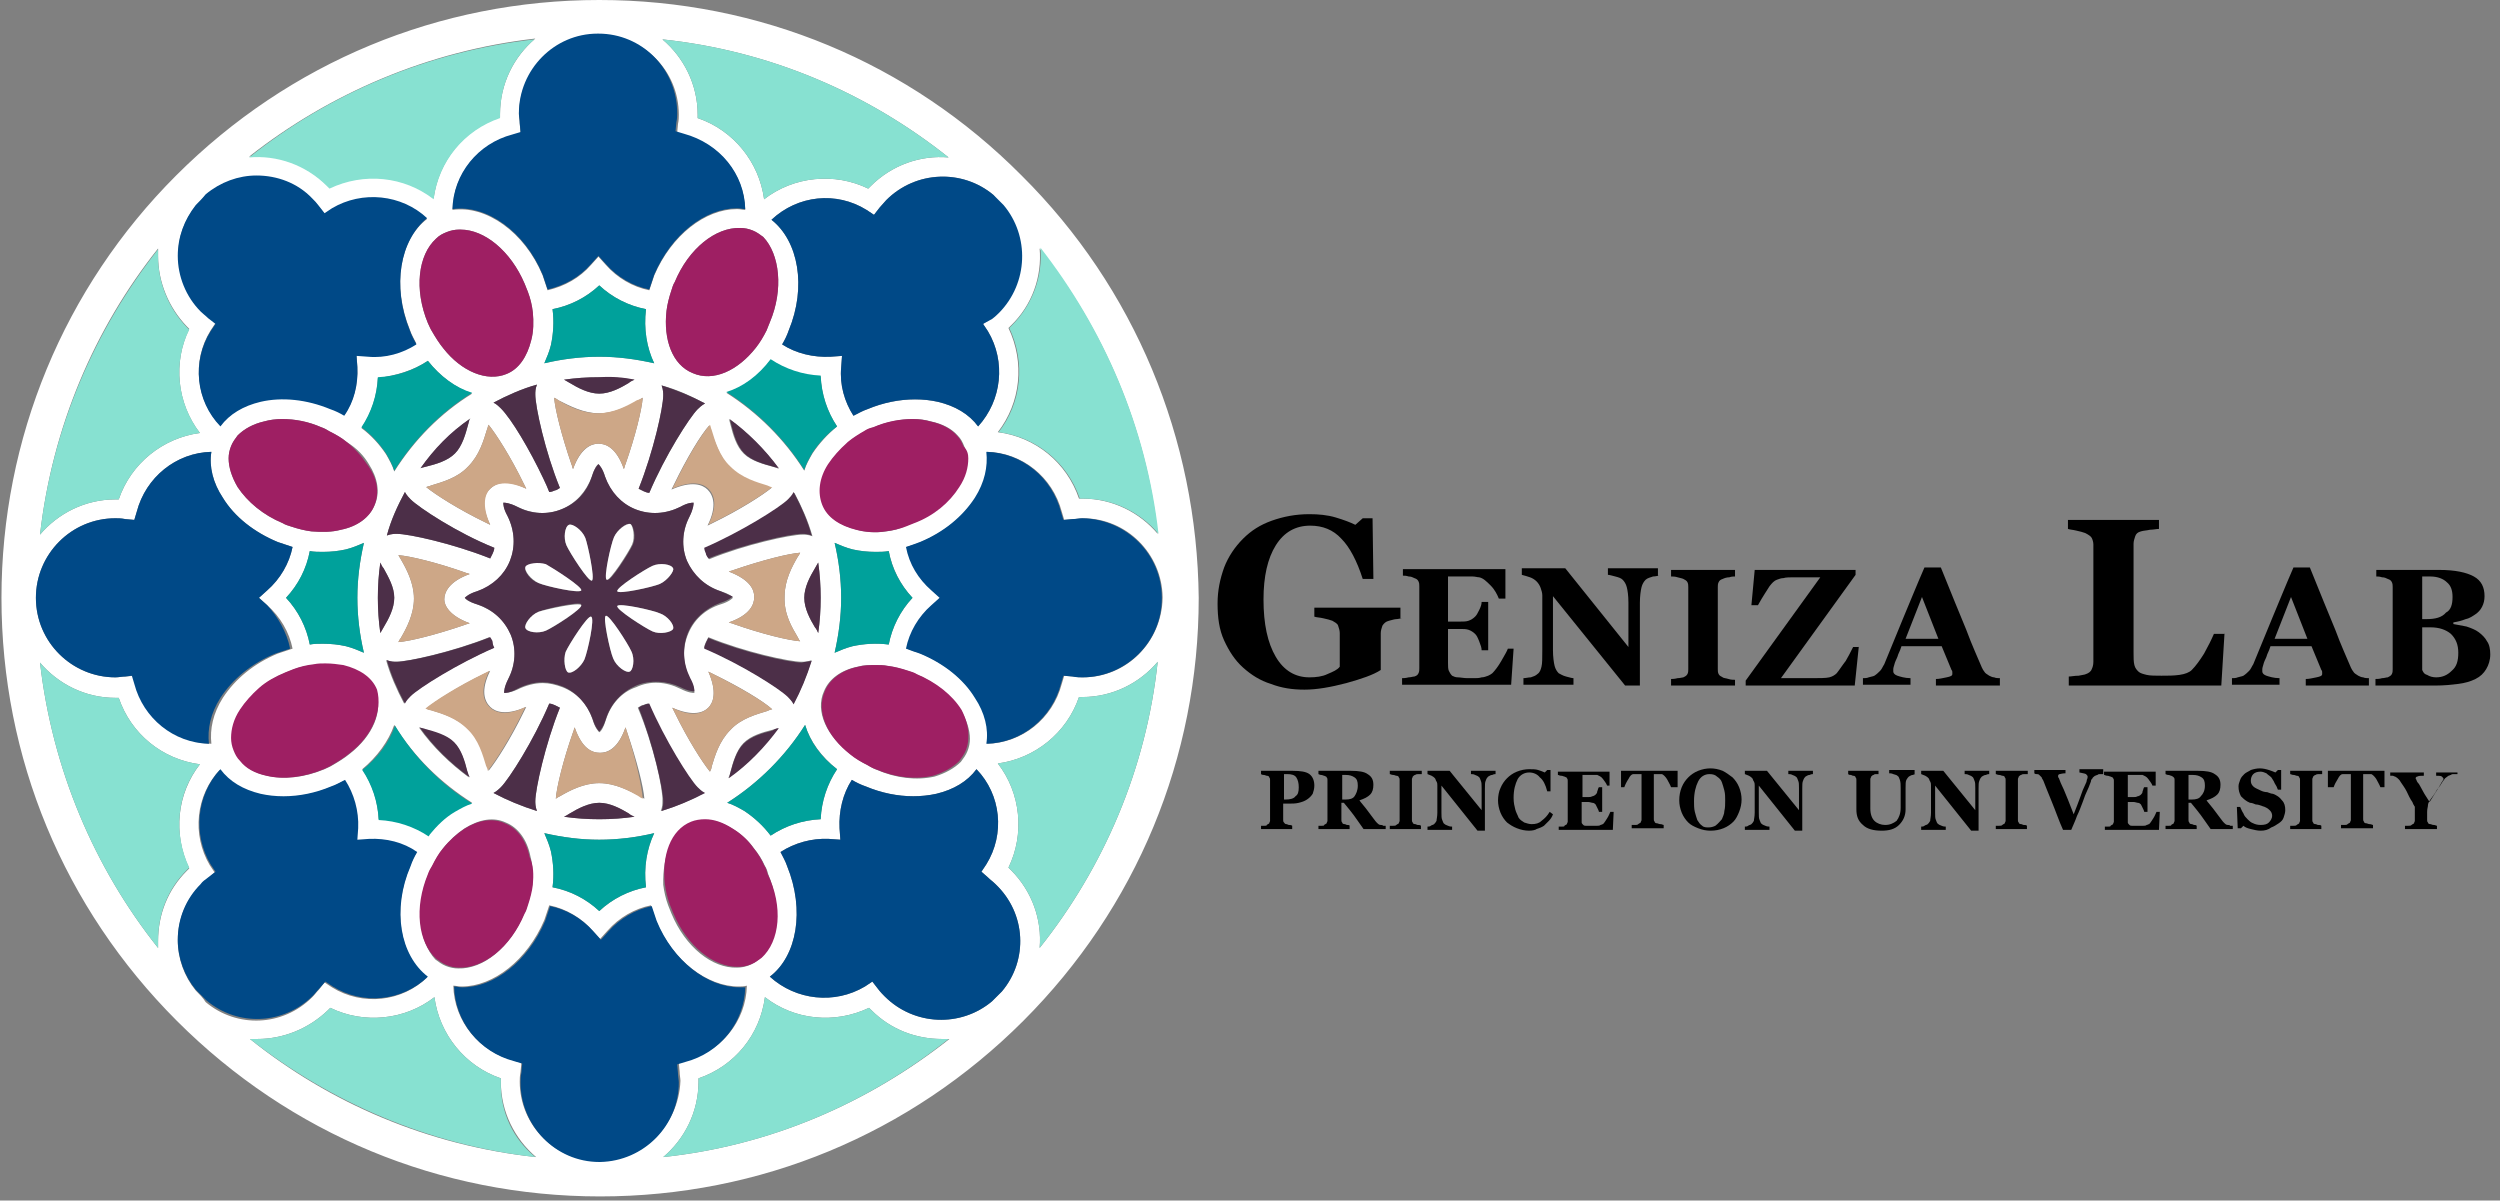 <svg id="pgl-logo" viewBox="0 0 177 85" fill="inherit" xmlns="http://www.w3.org/2000/svg">
    <rect x="0" y="0" width="177" height="85" fill="#808080" stroke="none"/>
    <!-- Emblem -->
    <path d="M72.328 12.425C64.374 4.412 53.75 0 42.428 0C31.107 0 20.482 4.412 12.47 12.425C4.516 20.378 0.104 31.061 0.104 42.325C0.104 53.646 4.516 64.271 12.528 72.283C20.54 80.295 31.165 84.707 42.486 84.707C53.808 84.707 64.432 80.295 72.444 72.283C80.457 64.271 84.869 53.646 84.869 42.325C84.753 31.061 80.34 20.378 72.328 12.425ZM73.606 17.592C78.134 23.282 81.153 30.248 81.966 37.796C80.689 36.287 78.773 35.3 76.625 35.3H76.392C75.522 32.745 73.315 30.945 70.645 30.597C72.27 28.507 72.561 25.662 71.399 23.223C71.457 23.165 71.516 23.107 71.573 23.049C73.083 21.598 73.78 19.566 73.606 17.592ZM70.935 14.515C72.793 16.721 72.677 20.03 70.645 22.12C70.528 22.294 70.354 22.411 70.122 22.585L69.6 22.933L69.948 23.456C71.225 25.604 70.935 28.333 69.251 30.19C68.613 29.32 67.626 28.739 66.406 28.449C65.884 28.333 65.361 28.274 64.781 28.274C63.678 28.274 62.516 28.507 61.413 28.971C61.065 29.087 60.775 29.262 60.426 29.436C59.788 28.449 59.439 27.229 59.555 26.01L59.614 25.197L58.801 25.256C57.581 25.314 56.362 25.023 55.375 24.385C55.549 24.094 55.724 23.746 55.84 23.398C57.117 20.32 56.536 17.069 54.62 15.56C56.478 13.818 59.207 13.528 61.355 14.863L61.878 15.211L62.284 14.689C62.458 14.515 62.575 14.341 62.749 14.166C64.839 12.076 68.148 11.96 70.354 13.818C70.47 14.05 70.703 14.282 70.935 14.515ZM45.157 50.105C45.273 50.046 45.389 49.93 45.505 49.93C45.621 49.872 45.796 49.814 45.912 49.814C47.015 52.369 48.757 55.156 49.337 55.736C49.453 55.852 49.627 56.026 49.86 56.143C48.873 56.665 47.828 57.13 46.783 57.42C46.899 57.13 46.899 56.897 46.899 56.723C46.957 55.91 46.26 52.717 45.157 50.105ZM45.737 62.819C44.518 63.051 43.357 63.632 42.428 64.503C41.499 63.632 40.338 63.051 39.119 62.819C39.235 61.948 39.177 61.078 39.003 60.265C38.887 59.8 38.712 59.394 38.538 58.987C39.816 59.278 41.093 59.452 42.428 59.452C43.764 59.452 45.099 59.278 46.318 58.987C45.796 60.091 45.563 61.426 45.737 62.819ZM38.016 57.42C36.913 57.072 35.926 56.665 34.939 56.143C35.171 56.026 35.403 55.794 35.461 55.736C36.042 55.156 37.783 52.427 38.887 49.814C39.003 49.814 39.177 49.872 39.293 49.93C39.409 49.988 39.525 50.046 39.641 50.105C38.596 52.659 37.9 55.852 37.9 56.723C37.9 56.839 37.9 57.13 38.016 57.42ZM39.641 34.545C39.525 34.603 39.409 34.719 39.293 34.719C39.177 34.777 39.003 34.835 38.887 34.835C38.77 34.545 38.654 34.255 38.48 33.906C37.493 31.816 36.216 29.668 35.461 28.913C35.345 28.797 35.171 28.623 34.939 28.507C35.926 27.984 36.971 27.52 38.016 27.229C37.9 27.52 37.9 27.752 37.9 27.926C37.9 28.797 38.596 31.99 39.641 34.545ZM39.119 21.888C40.338 21.656 41.499 21.075 42.428 20.204C43.357 21.075 44.518 21.656 45.737 21.888C45.563 23.282 45.796 24.675 46.318 25.72C45.041 25.43 43.764 25.256 42.428 25.256C41.093 25.256 39.758 25.43 38.538 25.72C38.712 25.314 38.887 24.907 39.003 24.443C39.177 23.63 39.235 22.759 39.119 21.888ZM46.841 27.288C47.944 27.578 48.931 28.042 49.918 28.565C49.685 28.681 49.453 28.913 49.395 28.971C48.815 29.552 47.073 32.281 45.97 34.893C45.854 34.893 45.679 34.835 45.563 34.777C45.447 34.719 45.331 34.661 45.215 34.603C46.26 31.99 46.957 28.855 46.957 27.984C46.957 27.868 46.957 27.578 46.841 27.288ZM42.428 55.446C41.325 55.446 40.338 55.968 39.641 56.375C39.525 56.433 39.409 56.491 39.351 56.549C39.409 55.736 39.874 53.82 40.57 51.846C40.628 51.73 40.628 51.614 40.686 51.498C41.209 53.007 41.906 53.298 42.486 53.298C43.009 53.298 43.764 53.007 44.286 51.498C44.344 51.614 44.344 51.73 44.402 51.846C45.099 53.878 45.563 55.736 45.621 56.549C45.505 56.491 45.389 56.433 45.331 56.375C44.518 55.968 43.531 55.446 42.428 55.446ZM44.925 57.826C44.112 57.942 43.299 58.001 42.428 58.001C41.557 58.001 40.745 57.942 39.932 57.826C40.048 57.768 40.164 57.71 40.338 57.594C40.919 57.246 41.673 56.839 42.428 56.839C43.183 56.839 43.938 57.246 44.518 57.594C44.634 57.71 44.809 57.768 44.925 57.826ZM42.893 50.975C42.718 51.556 42.544 51.788 42.428 51.846C42.37 51.788 42.138 51.556 41.964 50.975C41.615 49.872 40.861 49.059 39.816 48.653C39.351 48.479 38.887 48.363 38.422 48.363C37.842 48.363 37.203 48.537 36.622 48.827C36.1 49.059 35.809 49.059 35.693 49.059C35.693 48.943 35.693 48.653 35.984 48.072C36.506 47.027 36.564 45.924 36.158 44.937C35.751 43.95 34.939 43.196 33.777 42.789C33.197 42.615 32.965 42.441 32.907 42.325C32.965 42.267 33.197 42.034 33.777 41.86C34.881 41.512 35.693 40.757 36.1 39.712C36.506 38.725 36.448 37.564 35.926 36.519C35.635 35.996 35.635 35.706 35.635 35.59C35.751 35.59 36.042 35.59 36.622 35.88C37.667 36.403 38.77 36.461 39.758 36.054C40.745 35.648 41.499 34.835 41.906 33.732C42.08 33.151 42.254 32.919 42.37 32.861C42.428 32.919 42.66 33.151 42.835 33.732C43.183 34.835 43.938 35.648 44.983 36.054C45.97 36.461 47.131 36.403 48.176 35.88C48.699 35.59 48.989 35.59 49.105 35.59C49.105 35.706 49.105 35.996 48.815 36.577C48.292 37.622 48.234 38.725 48.64 39.712C49.047 40.699 49.86 41.454 51.021 41.86C51.601 42.034 51.834 42.209 51.892 42.325C51.834 42.383 51.601 42.615 51.021 42.789C49.918 43.138 49.105 43.892 48.699 44.937C48.292 45.924 48.35 47.086 48.873 48.13C49.163 48.653 49.163 48.943 49.163 49.059C49.047 49.059 48.757 49.059 48.176 48.769C47.131 48.247 46.028 48.189 45.041 48.653C43.996 49.001 43.241 49.872 42.893 50.975ZM34.706 37.157C34.59 37.099 34.474 37.041 34.358 36.983C32.442 36.054 30.817 35.009 30.178 34.487C30.294 34.429 30.41 34.429 30.526 34.371C31.281 34.138 32.384 33.848 33.139 33.035C33.952 32.222 34.242 31.177 34.474 30.423C34.532 30.306 34.532 30.19 34.59 30.074C35.113 30.713 36.158 32.339 37.087 34.255C37.145 34.371 37.203 34.487 37.261 34.603C35.868 33.906 35.113 34.197 34.706 34.603C34.3 34.951 34.01 35.706 34.706 37.157ZM33.139 30.074C32.965 30.713 32.732 31.584 32.21 32.106C31.687 32.629 30.875 32.861 30.178 33.035C30.004 33.093 29.887 33.093 29.771 33.151C30.758 31.816 31.92 30.597 33.313 29.61C33.197 29.784 33.139 29.9 33.139 30.074ZM34.997 38.783C34.997 38.899 34.939 39.073 34.881 39.19C34.822 39.306 34.764 39.422 34.706 39.538C32.094 38.493 28.959 37.796 28.088 37.796C27.972 37.796 27.681 37.796 27.391 37.912C27.681 36.809 28.146 35.822 28.668 34.835C28.784 35.067 29.017 35.3 29.075 35.358C29.655 35.938 32.384 37.738 34.997 38.783ZM33.255 44.124C33.139 44.182 33.023 44.182 32.907 44.241C30.875 44.937 29.017 45.402 28.204 45.46C28.262 45.344 28.32 45.228 28.378 45.169C28.784 44.473 29.307 43.486 29.307 42.383C29.307 41.28 28.784 40.293 28.378 39.596C28.32 39.48 28.262 39.422 28.204 39.306C29.017 39.364 30.933 39.828 32.907 40.525C33.023 40.583 33.139 40.583 33.255 40.641C31.803 41.163 31.455 41.918 31.455 42.441C31.455 42.847 31.803 43.602 33.255 44.124ZM27.913 42.325C27.913 43.079 27.507 43.834 27.159 44.415C27.101 44.531 26.985 44.705 26.927 44.821C26.81 44.008 26.752 43.196 26.752 42.325C26.752 41.454 26.81 40.641 26.927 39.828C26.985 39.944 27.043 40.118 27.159 40.235C27.507 40.873 27.913 41.57 27.913 42.325ZM28.03 46.853C28.843 46.853 32.036 46.157 34.648 45.111C34.706 45.228 34.822 45.344 34.822 45.46C34.881 45.576 34.939 45.75 34.939 45.866C32.384 46.969 29.597 48.711 29.017 49.292C28.901 49.408 28.726 49.582 28.61 49.814C28.088 48.827 27.623 47.782 27.333 46.737C27.623 46.853 27.913 46.853 28.03 46.853ZM30.12 51.672C30.758 51.846 31.629 52.078 32.152 52.601C32.674 53.123 32.907 53.936 33.081 54.633C33.139 54.807 33.139 54.923 33.197 55.039C31.861 54.053 30.642 52.891 29.655 51.498C29.829 51.556 30.004 51.614 30.12 51.672ZM33.139 51.614C32.326 50.801 31.281 50.511 30.526 50.279C30.41 50.279 30.294 50.221 30.178 50.163C30.817 49.64 32.442 48.595 34.358 47.666C34.474 47.608 34.59 47.55 34.706 47.492C34.01 48.885 34.3 49.64 34.706 50.046C35.055 50.395 35.809 50.685 37.261 50.046C37.203 50.163 37.145 50.279 37.087 50.395C36.158 52.311 35.113 53.936 34.59 54.575C34.59 54.459 34.532 54.343 34.474 54.227C34.242 53.472 33.952 52.369 33.139 51.614ZM42.428 29.262C43.531 29.262 44.518 28.739 45.215 28.333C45.331 28.274 45.389 28.216 45.505 28.158C45.447 28.971 44.983 30.887 44.286 32.861C44.228 32.977 44.228 33.093 44.17 33.209C43.647 31.7 42.893 31.41 42.37 31.41C41.848 31.41 41.093 31.758 40.57 33.209C40.512 33.093 40.512 32.977 40.454 32.861C39.758 30.829 39.293 28.971 39.235 28.158C39.351 28.216 39.467 28.274 39.525 28.333C40.338 28.739 41.325 29.262 42.428 29.262ZM39.932 26.881C40.745 26.765 41.557 26.707 42.428 26.707C43.299 26.707 44.112 26.765 44.925 26.881C44.809 26.939 44.634 26.997 44.518 27.113C43.938 27.462 43.183 27.868 42.428 27.868C41.673 27.868 40.919 27.462 40.338 27.113C40.164 26.997 40.048 26.939 39.932 26.881ZM56.478 45.111C56.536 45.228 56.594 45.344 56.653 45.402C55.84 45.344 53.924 44.879 51.95 44.182C51.834 44.124 51.718 44.124 51.601 44.066C53.111 43.544 53.401 42.789 53.401 42.267C53.401 41.744 53.111 41.047 51.601 40.467C51.718 40.409 51.834 40.409 51.95 40.351C53.982 39.654 55.84 39.19 56.653 39.131C56.594 39.248 56.536 39.364 56.478 39.422C56.072 40.118 55.549 41.105 55.549 42.209C55.491 43.486 56.072 44.415 56.478 45.111ZM50.208 39.596C50.15 39.48 50.034 39.364 50.034 39.248C49.976 39.131 49.918 38.957 49.918 38.841C52.472 37.738 55.259 35.996 55.84 35.416C55.956 35.3 56.13 35.125 56.246 34.893C56.769 35.88 57.233 36.925 57.523 37.97C57.233 37.854 57.001 37.854 56.827 37.854C55.956 37.854 52.763 38.551 50.208 39.596ZM54.678 33.035C54.04 32.861 53.169 32.629 52.647 32.106C52.124 31.584 51.892 30.771 51.718 30.074C51.66 29.9 51.66 29.784 51.601 29.668C52.937 30.655 54.156 31.816 55.143 33.209C54.969 33.093 54.853 33.093 54.678 33.035ZM51.66 33.093C52.472 33.906 53.517 34.197 54.272 34.429C54.388 34.429 54.504 34.487 54.62 34.545C53.982 35.067 52.356 36.112 50.44 37.041C50.324 37.099 50.208 37.157 50.092 37.215C50.789 35.822 50.498 35.067 50.092 34.661C49.743 34.313 48.989 34.022 47.537 34.661C47.595 34.545 47.653 34.429 47.712 34.313C48.64 32.397 49.627 30.771 50.208 30.132C50.266 30.248 50.266 30.365 50.324 30.481C50.614 31.235 50.905 32.281 51.66 33.093ZM50.15 50.105C50.498 49.756 50.789 49.001 50.15 47.55C50.266 47.608 50.382 47.666 50.498 47.724C52.414 48.653 54.04 49.64 54.678 50.221C54.562 50.221 54.446 50.279 54.33 50.337C53.575 50.569 52.472 50.859 51.718 51.672C50.905 52.485 50.614 53.53 50.382 54.285C50.382 54.401 50.324 54.517 50.266 54.633C49.743 53.994 48.699 52.369 47.77 50.453C47.712 50.337 47.653 50.221 47.595 50.105C49.047 50.743 49.802 50.453 50.15 50.105ZM51.718 54.633C51.892 53.994 52.124 53.123 52.647 52.601C53.169 52.078 53.982 51.846 54.678 51.672C54.853 51.614 54.969 51.614 55.085 51.556C54.098 52.891 52.937 54.111 51.543 55.097C51.66 54.923 51.718 54.749 51.718 54.633ZM49.86 45.866C49.86 45.75 49.918 45.576 49.976 45.46C50.034 45.344 50.092 45.228 50.15 45.111C52.705 46.157 55.898 46.853 56.769 46.853C56.885 46.853 57.175 46.853 57.465 46.737C57.117 47.84 56.711 48.827 56.188 49.814C56.072 49.582 55.84 49.35 55.782 49.292C55.201 48.711 52.414 46.969 49.86 45.866ZM56.943 42.325C56.943 41.57 57.349 40.815 57.698 40.235C57.756 40.118 57.872 39.944 57.93 39.828C58.046 40.641 58.104 41.454 58.104 42.325C58.104 43.196 58.046 44.008 57.93 44.821C57.872 44.705 57.814 44.531 57.698 44.415C57.349 43.834 56.943 43.079 56.943 42.325ZM57.523 32.106C57.291 32.513 57.059 32.919 56.943 33.326C55.549 31.119 53.633 29.203 51.427 27.81C52.588 27.462 53.691 26.649 54.562 25.488C55.607 26.184 56.827 26.591 58.104 26.649C58.162 27.926 58.568 29.145 59.265 30.19C58.568 30.771 57.988 31.41 57.523 32.106ZM54.504 22.817C54.446 22.991 54.33 23.223 54.272 23.398C54.04 23.862 53.75 24.268 53.517 24.617C52.24 26.242 50.498 27.055 49.047 26.417C47.595 25.836 46.957 24.036 47.189 22.004C47.247 21.54 47.363 21.075 47.537 20.553C47.595 20.378 47.653 20.146 47.77 19.972C48.757 17.592 50.672 16.082 52.414 16.14C52.705 16.14 52.995 16.198 53.285 16.314C53.575 16.431 53.808 16.605 54.04 16.779C55.201 17.998 55.491 20.495 54.504 22.817ZM37.609 24.094C37.319 25.256 36.738 26.126 35.868 26.475C34.474 27.055 32.674 26.3 31.397 24.675C31.107 24.326 30.817 23.862 30.584 23.456C30.468 23.282 30.41 23.107 30.294 22.875C29.307 20.495 29.597 18.056 30.875 16.895C31.107 16.663 31.339 16.547 31.629 16.431C31.92 16.314 32.21 16.256 32.5 16.256C32.558 16.256 32.558 16.256 32.616 16.256C34.3 16.256 36.158 17.766 37.145 20.088C37.203 20.262 37.319 20.495 37.377 20.669C37.551 21.133 37.667 21.598 37.725 22.12C37.783 22.759 37.783 23.456 37.609 24.094ZM30.294 25.546C31.165 26.649 32.268 27.462 33.429 27.868C31.165 29.262 29.307 31.177 27.913 33.384C27.797 32.977 27.565 32.571 27.333 32.164C26.869 31.468 26.288 30.829 25.591 30.306C26.288 29.262 26.694 28.042 26.752 26.765C28.03 26.591 29.249 26.242 30.294 25.546ZM26.114 32.861C26.752 33.848 26.927 34.893 26.52 35.764C26.172 36.635 25.301 37.274 24.14 37.506C23.501 37.68 22.804 37.68 22.05 37.622C21.585 37.564 21.121 37.448 20.598 37.274C20.424 37.215 20.192 37.157 20.018 37.041C18.624 36.461 17.521 35.532 16.824 34.487C16.418 33.79 16.186 33.093 16.186 32.455C16.186 32.164 16.244 31.874 16.36 31.584C16.476 31.294 16.65 31.061 16.824 30.829C17.289 30.365 17.927 30.016 18.682 29.842C19.089 29.726 19.495 29.668 19.959 29.668C20.889 29.668 21.817 29.842 22.746 30.248C22.921 30.306 23.153 30.423 23.327 30.539C23.791 30.771 24.198 31.003 24.546 31.294C25.301 31.758 25.765 32.281 26.114 32.861ZM21.933 39.015C22.224 39.073 22.572 39.073 22.863 39.073C23.443 39.073 23.966 39.015 24.488 38.899C24.953 38.783 25.359 38.609 25.765 38.435C25.475 39.712 25.301 40.989 25.301 42.325C25.301 43.66 25.475 44.995 25.765 46.215C25.359 46.04 24.953 45.866 24.488 45.75C23.966 45.634 23.443 45.576 22.863 45.576C22.572 45.576 22.224 45.576 21.933 45.634C21.701 44.415 21.121 43.254 20.25 42.325C21.121 41.396 21.701 40.293 21.933 39.015ZM22.108 47.086C22.398 47.027 22.63 47.027 22.921 47.027C23.385 47.027 23.791 47.086 24.198 47.144C25.359 47.434 26.23 48.014 26.578 48.885C27.159 50.337 26.404 52.078 24.778 53.356C24.43 53.646 23.966 53.936 23.559 54.169C23.385 54.285 23.211 54.343 22.979 54.459C21.585 55.039 20.134 55.214 18.915 54.923C18.102 54.749 17.463 54.401 17.057 53.878C16.824 53.646 16.708 53.414 16.592 53.123C16.476 52.833 16.418 52.543 16.418 52.253C16.418 51.614 16.592 50.917 17.057 50.221C17.405 49.698 17.869 49.176 18.392 48.711C18.915 48.247 19.553 47.898 20.25 47.608C20.424 47.55 20.656 47.434 20.83 47.376C21.121 47.26 21.643 47.144 22.108 47.086ZM27.913 51.324C29.307 53.588 31.223 55.446 33.429 56.839C33.023 56.955 32.616 57.188 32.21 57.42C31.513 57.826 30.933 58.407 30.41 59.045C30.41 59.104 30.352 59.104 30.352 59.162C29.307 58.465 28.088 58.059 26.81 58.001C26.752 56.723 26.346 55.504 25.649 54.459C26.694 53.588 27.507 52.485 27.913 51.324ZM30.352 61.832C30.41 61.658 30.526 61.426 30.642 61.252C30.875 60.787 31.107 60.381 31.397 60.032C31.861 59.452 32.384 58.987 32.907 58.639C33.952 58.001 34.939 57.826 35.809 58.233C36.68 58.581 37.319 59.452 37.551 60.613C37.725 61.252 37.725 61.948 37.667 62.703C37.609 63.168 37.493 63.632 37.319 64.155C37.261 64.329 37.203 64.561 37.087 64.735C36.1 67.116 34.184 68.625 32.442 68.567C32.152 68.567 31.861 68.509 31.571 68.393C31.281 68.277 31.049 68.103 30.817 67.928C29.655 66.651 29.365 64.213 30.352 61.832ZM48.989 58.233C49.279 58.117 49.627 58.059 49.976 58.059C50.614 58.059 51.253 58.291 51.892 58.697C52.472 59.045 52.995 59.51 53.401 60.091C53.691 60.439 53.982 60.903 54.156 61.31C54.272 61.484 54.33 61.658 54.388 61.89C55.375 64.271 55.085 66.709 53.808 67.87C53.575 68.045 53.343 68.219 53.053 68.335C52.763 68.451 52.472 68.509 52.182 68.509C50.44 68.567 48.524 67.058 47.537 64.677C47.479 64.503 47.363 64.271 47.305 64.097C47.131 63.632 47.015 63.11 46.957 62.645C46.899 60.613 47.595 58.813 48.989 58.233ZM54.562 59.162C54.04 58.465 53.401 57.884 52.705 57.42C52.298 57.188 51.892 56.955 51.485 56.839C53.691 55.446 55.607 53.53 57.001 51.324C57.349 52.485 58.162 53.588 59.265 54.459C58.568 55.504 58.162 56.723 58.104 58.001C56.827 58.059 55.607 58.465 54.562 59.162ZM58.336 48.943C58.684 48.072 59.555 47.434 60.717 47.202C61.123 47.086 61.529 47.086 61.994 47.086C62.226 47.086 62.516 47.086 62.807 47.144C63.271 47.202 63.736 47.318 64.258 47.492C64.432 47.55 64.665 47.608 64.839 47.724C66.232 48.305 67.335 49.234 68.032 50.279C68.438 50.975 68.671 51.672 68.671 52.311C68.671 52.601 68.613 52.891 68.496 53.182C68.38 53.472 68.206 53.704 68.032 53.936C67.567 54.401 66.929 54.749 66.174 54.981C64.897 55.272 63.445 55.097 62.11 54.517C61.936 54.459 61.704 54.343 61.529 54.227C61.065 53.994 60.658 53.762 60.31 53.472C58.51 52.136 57.698 50.337 58.336 48.943ZM62.923 45.634C62.052 45.518 61.181 45.576 60.368 45.75C59.904 45.866 59.497 46.04 59.091 46.215C59.381 44.937 59.555 43.66 59.555 42.325C59.555 40.989 59.381 39.654 59.091 38.435C59.497 38.609 59.904 38.783 60.368 38.899C60.891 39.015 61.413 39.073 61.994 39.073C62.284 39.073 62.633 39.073 62.923 39.015C63.155 40.234 63.736 41.396 64.606 42.325C63.736 43.254 63.155 44.415 62.923 45.634ZM62.749 37.622C62.052 37.738 61.297 37.68 60.658 37.506C59.497 37.215 58.627 36.635 58.278 35.764C57.93 34.893 58.046 33.848 58.684 32.861C59.033 32.339 59.497 31.816 60.02 31.352L60.078 31.294C60.426 31.003 60.891 30.713 61.297 30.481C61.471 30.365 61.645 30.306 61.878 30.248C62.807 29.842 63.794 29.668 64.665 29.668C65.129 29.668 65.535 29.726 65.942 29.842C66.755 30.016 67.393 30.365 67.8 30.829C68.032 31.061 68.148 31.294 68.264 31.584C68.38 31.874 68.438 32.164 68.438 32.455C68.438 33.093 68.264 33.79 67.8 34.487C67.103 35.59 66 36.519 64.606 37.041C64.432 37.099 64.2 37.215 64.026 37.274C63.678 37.448 63.213 37.564 62.749 37.622ZM67.161 11.147C65.187 10.973 63.155 11.67 61.645 13.179C61.587 13.237 61.529 13.295 61.471 13.354C59.091 12.192 56.188 12.483 54.098 14.108C53.75 11.496 51.95 9.231 49.395 8.36C49.395 8.302 49.395 8.186 49.395 8.128C49.395 5.98 48.408 4.064 46.899 2.787C54.562 3.6 61.471 6.619 67.161 11.147ZM42.428 2.497C45.563 2.497 48.06 4.993 48.06 8.128C48.06 8.302 48.06 8.535 48.002 8.767L47.944 9.405L48.524 9.58C50.963 10.218 52.705 12.367 52.763 14.863C52.588 14.863 52.414 14.805 52.182 14.805C49.918 14.805 47.537 16.663 46.318 19.508C46.202 19.856 46.086 20.204 45.97 20.553C44.809 20.32 43.706 19.682 42.893 18.753L42.37 18.172L41.848 18.753C41.035 19.682 39.99 20.262 38.77 20.553C38.654 20.204 38.538 19.856 38.422 19.508C37.145 16.431 34.416 14.515 32.036 14.863C32.094 12.367 33.836 10.218 36.274 9.58L36.855 9.405L36.797 8.767C36.797 8.535 36.738 8.302 36.738 8.07C36.797 4.993 39.293 2.497 42.428 2.497ZM37.9 2.729C36.39 4.006 35.403 5.922 35.403 8.07C35.403 8.128 35.403 8.244 35.403 8.302C32.849 9.173 31.049 11.38 30.7 14.05C28.61 12.425 25.765 12.134 23.327 13.295C23.269 13.237 23.211 13.179 23.153 13.121C21.643 11.612 19.611 10.915 17.637 11.089C23.327 6.619 30.294 3.6 37.9 2.729ZM13.863 14.573C14.096 14.341 14.328 14.108 14.56 13.818C15.605 12.947 16.882 12.483 18.16 12.483C19.611 12.483 21.063 13.005 22.108 14.108C22.282 14.282 22.398 14.399 22.572 14.631L22.979 15.153L23.501 14.805C25.649 13.528 28.378 13.818 30.236 15.502C28.32 16.953 27.739 20.204 29.017 23.34C29.133 23.688 29.307 23.978 29.481 24.326C28.494 24.965 27.275 25.314 26.056 25.197L25.243 25.139L25.301 25.952C25.359 27.171 25.069 28.391 24.372 29.378C24.082 29.203 23.733 29.029 23.385 28.913C21.701 28.216 19.959 28.042 18.45 28.391C17.231 28.681 16.244 29.262 15.605 30.132C13.863 28.333 13.573 25.546 14.908 23.398L15.257 22.875L14.792 22.469C14.618 22.294 14.444 22.178 14.27 22.004C13.225 20.959 12.644 19.508 12.644 18.056C12.586 16.837 13.051 15.56 13.863 14.573ZM11.193 17.592C11.193 17.766 11.193 17.94 11.193 18.114C11.193 19.972 11.947 21.772 13.225 23.107C13.283 23.165 13.341 23.223 13.399 23.282C12.238 25.662 12.528 28.565 14.154 30.655C11.541 31.003 9.277 32.803 8.406 35.358H8.174C6.025 35.358 4.11 36.345 2.832 37.854C3.703 30.248 6.664 23.282 11.193 17.592ZM2.542 42.325C2.542 39.248 5.038 36.693 8.174 36.693C8.348 36.693 8.58 36.693 8.87 36.751L9.509 36.809L9.683 36.228C10.322 33.79 12.47 32.048 14.966 31.99C14.792 33.035 15.083 34.197 15.779 35.242C16.592 36.577 17.985 37.68 19.669 38.377C20.018 38.493 20.366 38.609 20.714 38.725C20.482 39.886 19.843 40.989 18.915 41.802L18.334 42.325L18.915 42.847C19.843 43.66 20.482 44.763 20.714 45.924C20.366 46.04 20.018 46.157 19.669 46.273C17.985 46.969 16.65 48.072 15.779 49.408C15.083 50.511 14.85 51.614 14.966 52.659C12.47 52.601 10.322 50.859 9.683 48.421L9.509 47.84L8.87 47.898C8.638 47.898 8.406 47.956 8.174 47.956C5.097 47.956 2.542 45.46 2.542 42.325ZM11.193 67.116C6.664 61.426 3.703 54.459 2.832 46.911C4.11 48.421 6.025 49.408 8.174 49.408C8.232 49.408 8.348 49.408 8.406 49.408C9.277 51.962 11.483 53.762 14.154 54.111C12.528 56.201 12.238 59.045 13.399 61.484C13.341 61.542 13.283 61.6 13.225 61.658C11.889 62.993 11.193 64.735 11.193 66.651C11.193 66.709 11.193 66.942 11.193 67.116ZM13.863 70.135C13.051 69.148 12.586 67.87 12.586 66.593C12.586 65.084 13.167 63.69 14.212 62.645C14.328 62.471 14.502 62.355 14.734 62.181L15.199 61.774L14.85 61.252C13.573 59.104 13.863 56.317 15.547 54.517C16.186 55.388 17.173 55.968 18.392 56.259C18.915 56.375 19.437 56.433 20.018 56.433C21.121 56.433 22.282 56.201 23.385 55.736C23.733 55.62 24.024 55.446 24.372 55.272C25.011 56.259 25.359 57.478 25.301 58.697L25.243 59.51L26.056 59.452C27.275 59.394 28.494 59.684 29.481 60.381C29.307 60.671 29.133 61.02 29.017 61.368C27.739 64.445 28.32 67.696 30.236 69.206C28.436 70.948 25.649 71.238 23.501 69.902L22.979 69.554L22.572 70.077C22.398 70.251 22.282 70.425 22.108 70.599C20.018 72.689 16.766 72.805 14.56 70.948C14.386 70.657 14.096 70.367 13.863 70.135ZM17.695 73.56C17.869 73.56 18.044 73.56 18.218 73.56C20.018 73.56 21.817 72.863 23.211 71.528C23.269 71.47 23.327 71.412 23.385 71.354C25.765 72.515 28.668 72.225 30.758 70.599C31.107 73.212 32.907 75.476 35.461 76.347C35.461 76.405 35.461 76.521 35.461 76.579C35.461 78.727 36.448 80.643 37.958 81.921C30.294 81.108 23.327 78.089 17.695 73.56ZM42.428 82.211C39.293 82.211 36.797 79.656 36.797 76.579C36.797 76.405 36.797 76.173 36.855 75.882L36.913 75.244L36.332 75.07C33.894 74.431 32.152 72.283 32.094 69.786C32.268 69.786 32.442 69.844 32.674 69.844C34.939 69.844 37.319 67.987 38.538 65.142C38.654 64.793 38.77 64.445 38.887 64.097C40.048 64.329 41.151 64.968 41.964 65.896L42.486 66.477L43.009 65.896C43.822 64.968 44.925 64.329 46.086 64.097C46.202 64.445 46.318 64.793 46.434 65.142C47.595 67.987 50.034 69.844 52.298 69.844C52.472 69.844 52.647 69.844 52.879 69.786C52.821 72.283 51.079 74.431 48.64 75.07L48.06 75.244L48.118 75.882C48.118 76.115 48.176 76.347 48.176 76.521C48.06 79.656 45.505 82.211 42.428 82.211ZM46.957 81.921C48.466 80.643 49.453 78.727 49.453 76.579C49.453 76.521 49.453 76.405 49.453 76.347C52.008 75.476 53.808 73.27 54.156 70.599C56.246 72.225 59.091 72.515 61.529 71.354C61.587 71.412 61.645 71.47 61.704 71.528C63.097 72.921 64.897 73.56 66.697 73.56C66.871 73.56 67.045 73.56 67.219 73.56C61.471 78.089 54.562 81.108 46.957 81.921ZM70.935 70.193C70.703 70.425 70.47 70.657 70.238 70.889C68.032 72.747 64.723 72.631 62.633 70.541C62.516 70.425 62.342 70.251 62.168 70.019L61.762 69.496L61.239 69.844C59.091 71.122 56.362 70.831 54.504 69.148C56.42 67.696 57.001 64.445 55.724 61.31C55.607 60.961 55.433 60.671 55.259 60.323C56.246 59.684 57.465 59.336 58.684 59.394L59.497 59.452L59.439 58.639C59.381 57.42 59.672 56.201 60.31 55.214C60.6 55.388 60.949 55.562 61.297 55.678C62.4 56.143 63.562 56.375 64.665 56.375C65.187 56.375 65.768 56.317 66.29 56.201C67.509 55.91 68.496 55.33 69.135 54.459C70.877 56.259 71.167 59.045 69.832 61.194L69.483 61.716L69.948 62.123C70.122 62.297 70.296 62.413 70.47 62.587C72.677 64.677 72.793 67.987 70.935 70.193ZM73.606 67.116C73.78 65.142 73.083 63.11 71.573 61.6C71.516 61.542 71.457 61.484 71.399 61.426C72.561 59.045 72.27 56.143 70.645 54.053C73.257 53.704 75.522 51.904 76.392 49.35C76.45 49.35 76.567 49.35 76.625 49.35C78.773 49.35 80.689 48.363 81.966 46.853C81.153 54.459 78.134 61.426 73.606 67.116ZM76.683 47.956C76.508 47.956 76.276 47.956 75.986 47.898L75.347 47.84L75.173 48.421C74.534 50.859 72.386 52.601 69.89 52.659C70.064 51.614 69.774 50.453 69.077 49.408C68.264 48.072 66.871 46.969 65.187 46.273C64.839 46.157 64.49 46.04 64.2 45.924C64.432 44.763 65.071 43.66 66 42.847L66.581 42.325L66 41.802C65.071 40.989 64.432 39.944 64.2 38.725C64.549 38.609 64.897 38.493 65.187 38.377C66.871 37.68 68.206 36.577 69.077 35.242C69.774 34.138 70.006 33.035 69.89 31.99C72.386 32.048 74.534 33.79 75.173 36.228L75.347 36.809L75.986 36.751C76.218 36.751 76.45 36.693 76.683 36.693C79.76 36.693 82.256 39.19 82.314 42.267V42.325C82.256 45.46 79.76 47.956 76.683 47.956Z" fill="white" />
    <path d="M73.606 67.116C73.78 65.142 73.083 63.11 71.573 61.6C71.515 61.542 71.457 61.484 71.399 61.426C72.561 59.046 72.27 56.143 70.644 54.053C73.257 53.704 75.521 51.904 76.392 49.35C76.45 49.35 76.567 49.35 76.625 49.35C78.773 49.35 80.689 48.363 81.966 46.853C81.153 54.459 78.134 61.426 73.606 67.116Z" fill="#87E1D1" />
    <path d="M35.403 8.128C35.403 8.186 35.403 8.302 35.403 8.36C32.849 9.231 31.049 11.438 30.7 14.108C28.61 12.483 25.765 12.192 23.327 13.354C23.269 13.296 23.211 13.237 23.153 13.179C21.643 11.67 19.611 10.973 17.637 11.147C23.327 6.619 30.236 3.658 37.842 2.787C36.332 4.064 35.403 5.98 35.403 8.128Z" fill="#87E1D1" />
    <path d="M67.161 11.147C65.187 10.973 63.155 11.67 61.645 13.179C61.587 13.237 61.529 13.296 61.471 13.354C59.091 12.192 56.188 12.483 54.098 14.108C53.75 11.496 51.95 9.231 49.395 8.36C49.395 8.302 49.395 8.186 49.395 8.128C49.395 5.98 48.408 4.064 46.899 2.787C54.562 3.6 61.471 6.619 67.161 11.147Z" fill="#87E1D1" />
    <path d="M14.154 30.655C11.541 31.003 9.277 32.803 8.406 35.358H8.174C6.025 35.358 4.11 36.345 2.832 37.854C3.703 30.249 6.722 23.34 11.193 17.65C11.193 17.824 11.193 17.998 11.193 18.172C11.193 20.03 11.947 21.83 13.225 23.166C13.283 23.224 13.341 23.282 13.399 23.34C12.238 25.662 12.528 28.507 14.154 30.655Z" fill="#87E1D1" />
    <path d="M13.399 61.426C13.341 61.484 13.283 61.542 13.225 61.6C11.889 62.935 11.193 64.677 11.193 66.593C11.193 66.767 11.193 66.941 11.193 67.116C6.664 61.426 3.703 54.459 2.832 46.911C4.11 48.421 6.025 49.408 8.174 49.408C8.232 49.408 8.348 49.408 8.406 49.408C9.277 51.962 11.483 53.762 14.154 54.111C12.528 56.143 12.238 58.987 13.399 61.426Z" fill="#87E1D1" />
    <path d="M37.9 81.921C30.294 81.05 23.385 78.031 17.695 73.56C17.869 73.56 18.044 73.56 18.218 73.56C20.018 73.56 21.817 72.864 23.211 71.528C23.269 71.47 23.327 71.412 23.385 71.354C25.765 72.515 28.668 72.225 30.759 70.599C31.107 73.212 32.907 75.476 35.461 76.347C35.461 76.405 35.461 76.521 35.461 76.579C35.403 78.727 36.332 80.643 37.9 81.921Z" fill="#87E1D1" />
    <path d="M67.161 73.56C61.471 78.089 54.562 81.108 46.957 81.921C48.466 80.643 49.453 78.727 49.453 76.579C49.453 76.521 49.453 76.405 49.453 76.347C52.008 75.476 53.808 73.27 54.156 70.599C56.246 72.225 59.091 72.515 61.529 71.354C61.587 71.412 61.646 71.47 61.704 71.528C63.097 72.922 64.897 73.56 66.697 73.56C66.813 73.56 66.987 73.56 67.161 73.56Z" fill="#87E1D1" />
    <path d="M82.024 37.796C80.747 36.287 78.831 35.3 76.683 35.3H76.45C75.58 32.745 73.373 30.945 70.703 30.597C72.328 28.507 72.619 25.662 71.457 23.224C71.516 23.166 71.573 23.107 71.632 23.049C73.141 21.54 73.838 19.508 73.664 17.534C78.134 23.282 81.153 30.191 82.024 37.796Z" fill="#87E1D1" />
    <path d="M51.021 41.86C49.918 41.512 49.105 40.699 48.64 39.712C48.234 38.725 48.292 37.564 48.815 36.577C49.105 35.996 49.105 35.706 49.105 35.59C48.989 35.59 48.698 35.59 48.176 35.88C47.131 36.403 46.028 36.461 44.983 36.054C43.996 35.648 43.241 34.835 42.834 33.732C42.66 33.151 42.428 32.919 42.37 32.861C42.312 32.919 42.08 33.151 41.906 33.732C41.557 34.835 40.803 35.648 39.757 36.054C38.77 36.461 37.609 36.403 36.622 35.88C36.042 35.59 35.751 35.59 35.635 35.59C35.635 35.706 35.635 35.996 35.925 36.519C36.448 37.564 36.506 38.667 36.1 39.712C35.693 40.699 34.88 41.454 33.777 41.86C33.197 42.035 32.965 42.267 32.907 42.325C32.965 42.383 33.197 42.615 33.777 42.789C34.88 43.138 35.693 43.892 36.158 44.937C36.564 45.924 36.506 47.086 35.984 48.072C35.693 48.653 35.693 48.943 35.693 49.059C35.809 49.059 36.1 49.059 36.622 48.769C37.203 48.479 37.783 48.305 38.422 48.305C38.886 48.305 39.351 48.421 39.816 48.595C40.802 49.002 41.557 49.814 41.964 50.917C42.138 51.498 42.37 51.73 42.428 51.788C42.486 51.73 42.718 51.498 42.893 50.917C43.241 49.814 43.996 49.002 45.041 48.537C46.028 48.131 47.189 48.189 48.176 48.653C48.757 48.943 49.047 48.943 49.163 48.943C49.163 48.827 49.163 48.537 48.873 48.014C48.35 46.969 48.292 45.866 48.698 44.821C49.105 43.834 49.918 43.08 51.021 42.673C51.601 42.499 51.834 42.267 51.892 42.209C51.834 42.267 51.601 42.093 51.021 41.86ZM37.203 40.177C37.319 39.944 38.132 39.828 38.654 40.002C39.177 40.235 41.267 41.57 41.151 41.802C41.035 42.035 38.654 41.512 38.132 41.28C37.551 41.105 37.087 40.409 37.203 40.177ZM38.654 44.647C38.132 44.879 37.319 44.763 37.203 44.473C37.087 44.241 37.551 43.544 38.132 43.312C38.654 43.08 41.093 42.557 41.151 42.789C41.267 43.138 39.177 44.415 38.654 44.647ZM41.383 46.679C41.151 47.202 40.512 47.724 40.222 47.608C39.99 47.492 39.873 46.679 40.048 46.157C40.28 45.634 41.615 43.544 41.847 43.66C42.138 43.718 41.615 46.099 41.383 46.679ZM41.906 41.105C41.673 41.222 40.338 39.132 40.106 38.609C39.873 38.087 39.99 37.274 40.28 37.157C40.512 37.041 41.209 37.506 41.441 38.087C41.615 38.551 42.138 40.989 41.906 41.105ZM43.473 38.028C43.705 37.506 44.344 36.983 44.634 37.099C44.867 37.216 45.041 38.028 44.809 38.551C44.576 39.074 43.241 41.164 43.009 41.047C42.718 40.989 43.241 38.551 43.473 38.028ZM44.576 47.55C44.344 47.666 43.647 47.202 43.415 46.621C43.183 46.099 42.66 43.66 42.893 43.602C43.125 43.486 44.46 45.576 44.692 46.099C44.983 46.679 44.809 47.492 44.576 47.55ZM47.653 44.531C47.537 44.763 46.724 44.937 46.202 44.705C45.679 44.473 43.589 43.138 43.705 42.905C43.822 42.673 46.202 43.196 46.724 43.428C47.247 43.602 47.77 44.241 47.653 44.531ZM46.724 41.338C46.202 41.57 43.763 42.093 43.705 41.86C43.589 41.628 45.679 40.293 46.202 40.06C46.724 39.828 47.537 39.944 47.653 40.235C47.77 40.409 47.247 41.105 46.724 41.338Z" fill="#4C2F48" />
    <path d="M37.203 50.047C37.145 50.163 37.087 50.279 37.029 50.395C36.1 52.311 35.055 53.936 34.532 54.575C34.532 54.459 34.474 54.343 34.416 54.227C34.184 53.472 33.894 52.369 33.081 51.614C32.268 50.801 31.223 50.511 30.468 50.279C30.352 50.279 30.236 50.221 30.12 50.163C30.758 49.64 32.384 48.595 34.3 47.666C34.416 47.608 34.532 47.55 34.648 47.492C33.952 48.885 34.242 49.64 34.648 50.047C35.055 50.453 35.809 50.743 37.203 50.047Z" fill="#CDA787" />
    <path d="M33.255 44.124C33.139 44.183 33.023 44.183 32.907 44.241C30.875 44.937 29.017 45.402 28.204 45.46C28.262 45.344 28.32 45.228 28.378 45.17C28.784 44.473 29.307 43.486 29.307 42.383C29.307 41.28 28.784 40.293 28.378 39.596C28.32 39.48 28.262 39.422 28.204 39.306C29.017 39.364 30.933 39.828 32.907 40.525C33.023 40.583 33.139 40.583 33.255 40.641C31.803 41.163 31.455 41.918 31.455 42.441C31.455 42.847 31.803 43.602 33.255 44.124Z" fill="#CDA787" />
    <path d="M34.706 34.603C34.358 34.951 34.068 35.706 34.706 37.157C34.59 37.099 34.474 37.041 34.358 36.983C32.442 36.054 30.817 35.009 30.178 34.487C30.294 34.429 30.41 34.429 30.526 34.371C31.281 34.138 32.384 33.848 33.139 33.035C33.952 32.222 34.242 31.177 34.474 30.423C34.532 30.307 34.532 30.191 34.59 30.074C35.113 30.713 36.158 32.339 37.087 34.255C37.145 34.371 37.203 34.487 37.261 34.603C35.809 33.964 35.055 34.255 34.706 34.603Z" fill="#CDA787" />
    <path d="M45.505 28.158C45.447 28.971 44.983 30.887 44.286 32.861C44.228 32.977 44.228 33.093 44.17 33.209C43.647 31.7 42.893 31.41 42.37 31.41C41.848 31.41 41.093 31.7 40.57 33.209C40.512 33.093 40.512 32.977 40.454 32.861C39.758 30.829 39.293 28.971 39.235 28.158C39.351 28.216 39.467 28.275 39.525 28.333C40.222 28.739 41.209 29.262 42.312 29.262C43.415 29.262 44.402 28.739 45.099 28.333C45.331 28.275 45.389 28.216 45.505 28.158Z" fill="#CDA787" />
    <path d="M54.678 34.487C54.04 35.009 52.414 36.054 50.498 36.983C50.382 37.041 50.266 37.099 50.15 37.157C50.847 35.764 50.556 35.009 50.15 34.603C49.802 34.255 49.047 33.964 47.595 34.603C47.653 34.487 47.712 34.371 47.77 34.255C48.699 32.339 49.685 30.713 50.266 30.074C50.324 30.191 50.324 30.307 50.382 30.423C50.614 31.177 50.905 32.281 51.718 33.035C52.53 33.848 53.575 34.138 54.33 34.371C54.446 34.429 54.562 34.487 54.678 34.487Z" fill="#CDA787" />
    <path d="M56.478 45.112C56.536 45.228 56.594 45.344 56.653 45.402C55.84 45.344 53.924 44.879 51.95 44.183C51.834 44.125 51.718 44.125 51.601 44.067C53.111 43.544 53.401 42.789 53.401 42.267C53.401 41.744 53.111 41.047 51.601 40.467C51.718 40.409 51.834 40.409 51.95 40.351C53.982 39.654 55.84 39.19 56.653 39.132C56.594 39.248 56.536 39.364 56.478 39.422C56.072 40.119 55.549 41.106 55.549 42.209C55.491 43.486 56.072 44.415 56.478 45.112Z" fill="#CDA787" />
    <path d="M54.678 50.221C54.562 50.221 54.446 50.279 54.33 50.337C53.575 50.569 52.472 50.859 51.718 51.672C50.905 52.485 50.614 53.53 50.382 54.285C50.382 54.401 50.324 54.517 50.266 54.633C49.743 53.994 48.699 52.369 47.77 50.453C47.712 50.337 47.653 50.221 47.595 50.105C48.989 50.801 49.743 50.511 50.15 50.105C50.498 49.756 50.789 49.001 50.15 47.55C50.266 47.608 50.382 47.666 50.498 47.724C52.356 48.653 54.04 49.64 54.678 50.221Z" fill="#CDA787" />
    <path d="M45.505 56.549C45.389 56.491 45.273 56.433 45.215 56.375C44.518 55.968 43.531 55.446 42.428 55.446C41.325 55.446 40.338 55.968 39.641 56.375C39.525 56.433 39.409 56.491 39.351 56.549C39.409 55.736 39.874 53.82 40.57 51.846C40.628 51.73 40.628 51.614 40.686 51.498C41.209 53.007 41.906 53.298 42.486 53.298C43.067 53.298 43.764 53.007 44.286 51.498C44.344 51.614 44.344 51.73 44.402 51.846C45.041 53.82 45.447 55.736 45.505 56.549Z" fill="#CDA787" />
    <path d="M34.997 38.783C34.997 38.899 34.939 39.074 34.881 39.19C34.823 39.306 34.764 39.422 34.706 39.538C32.094 38.493 28.959 37.796 28.088 37.796C27.972 37.796 27.681 37.796 27.391 37.912C27.681 36.809 28.146 35.822 28.668 34.835C28.785 35.067 29.017 35.3 29.075 35.358C29.655 35.938 32.384 37.738 34.997 38.783Z" fill="#4C2F48" />
    <path d="M37.9 56.723C37.9 56.839 37.9 57.13 38.016 57.42C36.913 57.072 35.926 56.665 34.939 56.143C35.171 56.026 35.403 55.794 35.461 55.736C36.042 55.156 37.783 52.427 38.887 49.814C39.003 49.814 39.177 49.872 39.293 49.93C39.409 49.988 39.525 50.046 39.641 50.105C38.596 52.717 37.9 55.91 37.9 56.723Z" fill="#4C2F48" />
    <path d="M34.997 45.866C32.442 46.969 29.655 48.711 29.075 49.292C28.959 49.408 28.785 49.582 28.668 49.814C28.146 48.827 27.681 47.782 27.391 46.737C27.681 46.853 27.914 46.853 28.088 46.853C28.901 46.853 32.094 46.157 34.706 45.112C34.764 45.228 34.881 45.344 34.881 45.46C34.881 45.634 34.939 45.75 34.997 45.866Z" fill="#4C2F48" />
    <path d="M39.641 34.545C39.525 34.603 39.409 34.719 39.293 34.719C39.177 34.777 39.003 34.835 38.887 34.835C38.77 34.545 38.654 34.255 38.48 33.906C37.493 31.816 36.216 29.668 35.461 28.913C35.345 28.797 35.171 28.623 34.939 28.507C35.926 27.984 36.971 27.52 38.016 27.23C37.9 27.52 37.9 27.752 37.9 27.926C37.9 28.797 38.596 31.99 39.641 34.545Z" fill="#4C2F48" />
    <path d="M49.918 28.565C49.686 28.681 49.453 28.913 49.395 28.971C48.815 29.552 47.073 32.281 45.97 34.893C45.854 34.893 45.68 34.835 45.563 34.777C45.447 34.719 45.331 34.661 45.215 34.603C46.26 31.99 46.957 28.855 46.957 27.984C46.957 27.868 46.957 27.578 46.841 27.288C47.944 27.636 48.931 28.042 49.918 28.565Z" fill="#4C2F48" />
    <path d="M57.465 37.912C57.175 37.796 56.943 37.796 56.769 37.796C55.956 37.796 52.763 38.493 50.15 39.538C50.092 39.422 49.976 39.306 49.976 39.19C49.918 39.074 49.86 38.899 49.86 38.783C52.414 37.68 55.201 35.938 55.782 35.358C55.898 35.242 56.072 35.067 56.188 34.835C56.711 35.822 57.175 36.867 57.465 37.912Z" fill="#4C2F48" />
    <path d="M57.465 46.795C57.117 47.898 56.711 48.885 56.188 49.872C56.072 49.64 55.84 49.408 55.782 49.35C55.201 48.769 52.472 47.027 49.86 45.924C49.86 45.808 49.918 45.634 49.976 45.518C50.034 45.402 50.092 45.286 50.15 45.17C52.705 46.215 55.898 46.911 56.769 46.911C56.943 46.853 57.175 46.853 57.465 46.795Z" fill="#4C2F48" />
    <path d="M46.841 57.42C46.957 57.13 46.957 56.897 46.957 56.723C46.957 55.91 46.26 52.717 45.215 50.105C45.331 50.046 45.447 49.93 45.563 49.93C45.68 49.872 45.854 49.814 45.97 49.814C47.073 52.369 48.815 55.156 49.395 55.736C49.511 55.852 49.686 56.026 49.918 56.143C48.931 56.665 47.944 57.072 46.841 57.42Z" fill="#4C2F48" />
    <path d="M33.255 55.039C31.92 54.053 30.7 52.891 29.713 51.498C29.829 51.556 30.004 51.556 30.12 51.614C30.758 51.788 31.629 52.02 32.152 52.543C32.674 53.066 32.907 53.878 33.081 54.575C33.139 54.749 33.197 54.923 33.255 55.039Z" fill="#4C2F48" />
    <path d="M27.914 42.325C27.914 43.079 27.507 43.834 27.159 44.415C27.101 44.531 26.985 44.705 26.927 44.821C26.811 44.008 26.752 43.196 26.752 42.325C26.752 41.454 26.811 40.641 26.927 39.828C26.985 39.944 27.043 40.118 27.159 40.234C27.507 40.873 27.914 41.57 27.914 42.325Z" fill="#4C2F48" />
    <path d="M33.255 29.668C33.197 29.784 33.197 29.958 33.139 30.074C32.965 30.713 32.733 31.584 32.21 32.106C31.687 32.629 30.875 32.861 30.178 33.035C30.004 33.093 29.888 33.093 29.771 33.151C30.7 31.816 31.862 30.597 33.255 29.668Z" fill="#4C2F48" />
    <path d="M44.925 26.881C44.809 26.939 44.634 26.997 44.518 27.113C43.938 27.462 43.183 27.868 42.428 27.868C41.673 27.868 40.919 27.462 40.338 27.113C40.222 27.055 40.048 26.939 39.932 26.881C40.745 26.765 41.557 26.707 42.428 26.707C43.299 26.649 44.112 26.707 44.925 26.881Z" fill="#4C2F48" />
    <path d="M55.143 33.151C55.027 33.093 54.853 33.093 54.736 33.035C54.098 32.861 53.227 32.629 52.705 32.106C52.182 31.584 51.95 30.771 51.776 30.074C51.718 29.9 51.718 29.784 51.659 29.668C52.937 30.597 54.156 31.816 55.143 33.151Z" fill="#4C2F48" />
    <path d="M58.104 42.325C58.104 43.196 58.046 44.008 57.93 44.821C57.872 44.705 57.814 44.531 57.698 44.415C57.349 43.834 56.943 43.079 56.943 42.325C56.943 41.57 57.349 40.815 57.698 40.234C57.756 40.118 57.872 39.944 57.93 39.828C58.046 40.641 58.104 41.512 58.104 42.325Z" fill="#4C2F48" />
    <path d="M55.143 51.556C54.156 52.891 52.995 54.111 51.601 55.098C51.66 54.981 51.66 54.807 51.718 54.691C51.892 54.053 52.124 53.182 52.647 52.659C53.169 52.137 53.982 51.904 54.678 51.73C54.853 51.614 54.969 51.556 55.143 51.556Z" fill="#4C2F48" />
    <path d="M44.925 57.826C44.112 57.943 43.299 58.001 42.428 58.001C41.557 58.001 40.745 57.943 39.932 57.826C40.048 57.768 40.164 57.71 40.338 57.594C40.919 57.246 41.673 56.839 42.428 56.839C43.183 56.839 43.938 57.246 44.518 57.594C44.634 57.71 44.809 57.768 44.925 57.826Z" fill="#4C2F48" />
    <path d="M45.738 62.819C44.518 63.052 43.357 63.632 42.428 64.503C41.499 63.632 40.338 63.052 39.119 62.819C39.235 61.949 39.177 61.078 39.003 60.265C38.887 59.8 38.712 59.394 38.538 58.987C39.816 59.278 41.093 59.452 42.428 59.452C43.764 59.452 45.099 59.278 46.318 58.987C45.796 60.091 45.563 61.426 45.738 62.819Z" fill="#00A19B" />
    <path d="M33.429 56.897C33.023 57.013 32.616 57.246 32.21 57.478C31.513 57.884 30.933 58.465 30.41 59.103C30.41 59.162 30.352 59.162 30.352 59.22C29.307 58.523 28.088 58.117 26.81 58.058C26.752 56.781 26.346 55.562 25.649 54.517C26.752 53.646 27.565 52.543 27.971 51.382C29.307 53.588 31.165 55.504 33.429 56.897Z" fill="#00A19B" />
    <path d="M25.301 42.325C25.301 43.66 25.475 44.995 25.765 46.215C25.359 46.041 24.953 45.866 24.488 45.75C23.965 45.634 23.443 45.576 22.862 45.576C22.572 45.576 22.224 45.576 21.933 45.634C21.701 44.415 21.121 43.254 20.25 42.325C21.121 41.396 21.701 40.235 21.933 39.015C22.224 39.074 22.572 39.074 22.862 39.074C23.443 39.074 23.965 39.015 24.488 38.899C24.953 38.783 25.359 38.609 25.765 38.435C25.475 39.712 25.301 40.989 25.301 42.325Z" fill="#00A19B" />
    <path d="M33.429 27.81C31.165 29.203 29.307 31.119 27.913 33.326C27.797 32.919 27.565 32.513 27.333 32.106C26.869 31.41 26.288 30.771 25.591 30.248C26.288 29.203 26.694 27.984 26.752 26.707C28.03 26.649 29.249 26.242 30.294 25.546C31.165 26.649 32.268 27.462 33.429 27.81Z" fill="#00A19B" />
    <path d="M46.318 25.72C45.041 25.43 43.764 25.255 42.428 25.255C41.093 25.255 39.758 25.43 38.538 25.72C38.712 25.314 38.887 24.907 39.003 24.443C39.177 23.63 39.235 22.759 39.119 21.888C40.338 21.656 41.499 21.075 42.428 20.204C43.357 21.075 44.518 21.656 45.738 21.888C45.563 23.281 45.796 24.617 46.318 25.72Z" fill="#00A19B" />
    <path d="M59.265 30.191C58.568 30.713 57.988 31.352 57.523 32.048C57.291 32.455 57.059 32.861 56.943 33.268C55.549 31.061 53.633 29.145 51.427 27.752C52.588 27.404 53.691 26.591 54.562 25.43C55.608 26.126 56.827 26.533 58.104 26.591C58.162 27.926 58.568 29.145 59.265 30.191Z" fill="#00A19B" />
    <path d="M64.606 42.325C63.736 43.254 63.155 44.415 62.923 45.634C62.052 45.518 61.181 45.576 60.368 45.75C59.904 45.866 59.497 46.041 59.091 46.215C59.381 44.937 59.555 43.66 59.555 42.325C59.555 40.989 59.381 39.654 59.091 38.435C59.497 38.609 59.904 38.783 60.368 38.899C60.891 39.015 61.413 39.074 61.994 39.074C62.284 39.074 62.633 39.074 62.923 39.015C63.155 40.293 63.736 41.396 64.606 42.325Z" fill="#00A19B" />
    <path d="M59.265 54.459C58.569 55.504 58.162 56.723 58.104 58.001C56.827 58.059 55.608 58.465 54.562 59.162C54.04 58.465 53.401 57.885 52.705 57.42C52.298 57.188 51.892 56.956 51.485 56.839C53.692 55.446 55.608 53.53 57.001 51.324C57.349 52.485 58.104 53.588 59.265 54.459Z" fill="#00A19B" />
    <path d="M37.609 24.094C37.319 25.256 36.739 26.126 35.868 26.475C34.474 27.055 32.675 26.301 31.397 24.675C31.107 24.327 30.817 23.862 30.584 23.456C30.468 23.282 30.41 23.107 30.294 22.875C29.307 20.495 29.597 18.056 30.875 16.895C31.107 16.663 31.339 16.547 31.629 16.431C31.92 16.314 32.21 16.256 32.5 16.256C32.558 16.256 32.558 16.256 32.616 16.256C34.3 16.256 36.158 17.766 37.145 20.088C37.203 20.262 37.319 20.495 37.377 20.669C37.551 21.133 37.667 21.598 37.726 22.12C37.784 22.759 37.784 23.456 37.609 24.094Z" fill="#9E1F63" />
    <path d="M68.555 32.455C68.555 33.093 68.38 33.79 67.916 34.487C67.219 35.59 66.116 36.519 64.723 37.041C64.549 37.099 64.316 37.216 64.142 37.274C63.678 37.448 63.213 37.564 62.691 37.622C61.994 37.738 61.239 37.68 60.6 37.506C59.439 37.216 58.568 36.635 58.22 35.764C57.872 34.893 57.988 33.848 58.627 32.861C58.975 32.339 59.439 31.816 59.962 31.352L60.02 31.294C60.368 31.003 60.833 30.713 61.239 30.481C61.413 30.365 61.587 30.307 61.82 30.249C62.749 29.842 63.736 29.668 64.606 29.668C65.071 29.668 65.477 29.726 65.884 29.842C66.697 30.016 67.335 30.365 67.742 30.829C67.974 31.061 68.09 31.294 68.206 31.584C68.496 31.874 68.555 32.164 68.555 32.455Z" fill="#9E1F63" />
    <path d="M53.924 67.812C53.692 67.987 53.459 68.161 53.169 68.277C52.879 68.393 52.589 68.451 52.298 68.451C50.556 68.509 48.641 67 47.654 64.619C47.596 64.445 47.479 64.213 47.421 64.039C47.247 63.574 47.131 63.052 47.073 62.587C46.841 60.555 47.479 58.755 48.931 58.175C49.221 58.059 49.569 58.001 49.918 58.001C50.556 58.001 51.195 58.233 51.834 58.639C52.414 58.988 52.937 59.452 53.343 60.033C53.634 60.381 53.924 60.846 54.098 61.252C54.214 61.426 54.272 61.6 54.33 61.833C55.491 64.213 55.201 66.651 53.924 67.812Z" fill="#9E1F63" />
    <path d="M37.726 62.645C37.667 63.11 37.551 63.574 37.377 64.097C37.319 64.271 37.261 64.503 37.145 64.677C36.158 67.058 34.242 68.567 32.5 68.509C32.21 68.509 31.92 68.451 31.629 68.335C31.339 68.219 31.107 68.045 30.875 67.87C29.597 66.709 29.307 64.271 30.294 61.89C30.352 61.716 30.468 61.484 30.584 61.31C30.817 60.845 31.049 60.439 31.339 60.091C31.804 59.51 32.326 59.045 32.849 58.697C33.836 58.059 34.881 57.884 35.752 58.291C36.622 58.639 37.261 59.51 37.493 60.671C37.784 61.252 37.784 61.949 37.726 62.645Z" fill="#9E1F63" />
    <path d="M24.72 53.356C24.372 53.646 23.907 53.937 23.501 54.169C23.327 54.285 23.153 54.343 22.921 54.459C21.527 55.04 20.076 55.214 18.856 54.923C18.044 54.749 17.405 54.401 16.998 53.878C16.766 53.646 16.65 53.414 16.534 53.124C16.418 52.833 16.36 52.543 16.36 52.253C16.36 51.614 16.534 50.917 16.998 50.221C17.347 49.698 17.811 49.176 18.334 48.711C18.856 48.247 19.495 47.898 20.192 47.608C20.366 47.55 20.598 47.434 20.772 47.376C21.237 47.202 21.701 47.086 22.224 47.028C22.514 46.969 22.746 46.969 23.037 46.969C23.501 46.969 23.907 47.028 24.314 47.086C25.475 47.376 26.346 47.956 26.694 48.827C27.101 50.337 26.346 52.137 24.72 53.356Z" fill="#9E1F63" />
    <path d="M26.52 35.764C26.172 36.635 25.301 37.274 24.14 37.506C23.501 37.68 22.805 37.68 22.05 37.622C21.585 37.564 21.121 37.448 20.598 37.274C20.424 37.216 20.192 37.157 20.018 37.041C18.624 36.461 17.521 35.532 16.824 34.487C16.418 33.79 16.186 33.093 16.186 32.455C16.186 32.164 16.244 31.874 16.36 31.584C16.476 31.294 16.65 31.061 16.824 30.829C17.289 30.365 17.927 30.016 18.682 29.842C19.089 29.726 19.553 29.668 19.96 29.668C20.889 29.668 21.817 29.842 22.746 30.249C22.921 30.307 23.153 30.423 23.327 30.539C23.791 30.771 24.198 31.003 24.546 31.294C25.127 31.758 25.591 32.281 25.94 32.803C26.752 33.848 26.869 34.893 26.52 35.764Z" fill="#9E1F63" />
    <path d="M54.504 22.817C54.446 22.991 54.33 23.224 54.272 23.398C54.04 23.862 53.808 24.269 53.517 24.617C52.24 26.243 50.498 27.055 49.047 26.417C47.595 25.836 46.957 24.036 47.189 22.004C47.247 21.54 47.363 21.075 47.537 20.553C47.595 20.379 47.653 20.146 47.77 19.972C48.757 17.592 50.672 16.082 52.414 16.14C52.705 16.14 52.995 16.198 53.285 16.315C53.575 16.431 53.808 16.605 54.04 16.779C55.201 17.998 55.491 20.495 54.504 22.817Z" fill="#9E1F63" />
    <path d="M68.555 52.253C68.555 52.543 68.496 52.833 68.38 53.124C68.264 53.414 68.09 53.646 67.916 53.878C67.451 54.343 66.813 54.691 66.058 54.923C64.781 55.214 63.329 55.04 61.994 54.459C61.82 54.401 61.587 54.285 61.413 54.169C60.949 53.937 60.542 53.704 60.194 53.414C58.568 52.137 57.756 50.395 58.394 48.943C58.743 48.073 59.614 47.434 60.775 47.202C61.181 47.086 61.587 47.086 62.052 47.086C62.284 47.086 62.575 47.086 62.865 47.144C63.329 47.202 63.794 47.318 64.316 47.492C64.49 47.55 64.723 47.608 64.897 47.724C66.29 48.305 67.451 49.234 68.09 50.279C68.38 50.859 68.612 51.556 68.555 52.253Z" fill="#9E1F63" />
    <path d="M70.935 70.193C70.703 70.425 70.471 70.657 70.238 70.889C68.032 72.747 64.723 72.631 62.633 70.541C62.517 70.425 62.342 70.251 62.168 70.019L61.762 69.496L61.239 69.844C59.091 71.122 56.362 70.832 54.504 69.148C56.42 67.696 57.001 64.445 55.724 61.31C55.608 60.962 55.433 60.671 55.259 60.323C56.246 59.684 57.465 59.336 58.685 59.394L59.497 59.452L59.439 58.639C59.381 57.42 59.672 56.201 60.31 55.214C60.6 55.388 60.949 55.562 61.297 55.678C62.4 56.143 63.562 56.375 64.665 56.375C65.187 56.375 65.768 56.317 66.29 56.201C67.51 55.91 68.496 55.33 69.135 54.459C70.877 56.259 71.167 59.046 69.832 61.194L69.484 61.716L69.948 62.123C70.122 62.297 70.296 62.413 70.471 62.587C72.677 64.677 72.793 67.987 70.935 70.193Z" fill="#004987" />
    <path d="M52.763 69.903C52.705 72.399 50.963 74.547 48.524 75.186L47.944 75.36L48.002 75.999C48.002 76.231 48.06 76.463 48.06 76.637C48.06 79.714 45.563 82.211 42.486 82.269H42.428C39.351 82.269 36.855 79.714 36.855 76.637C36.855 76.463 36.855 76.231 36.913 75.941L36.971 75.302L36.39 75.128C33.952 74.489 32.21 72.341 32.152 69.844C32.326 69.844 32.5 69.903 32.732 69.903C34.997 69.903 37.377 68.045 38.596 65.2C38.712 64.851 38.829 64.503 38.945 64.155C40.106 64.387 41.209 65.025 42.022 65.954L42.544 66.535L43.067 65.954C43.88 65.025 44.983 64.387 46.144 64.155C46.26 64.503 46.376 64.851 46.492 65.2C47.654 68.045 50.092 69.903 52.356 69.903C52.414 69.903 52.589 69.903 52.763 69.903Z" fill="#004987" />
    <path d="M30.294 69.148C28.494 70.889 25.707 71.18 23.559 69.844L23.037 69.496L22.63 69.961C22.456 70.135 22.34 70.309 22.166 70.483C20.076 72.573 16.824 72.689 14.618 70.832C14.386 70.599 14.096 70.309 13.863 70.077C13.05 69.09 12.586 67.812 12.586 66.535C12.586 65.026 13.167 63.632 14.212 62.587C14.328 62.413 14.502 62.297 14.734 62.123L15.257 61.716L14.908 61.194C13.631 59.046 13.921 56.259 15.605 54.459C16.244 55.33 17.231 55.91 18.45 56.201C18.973 56.317 19.495 56.375 20.076 56.375C21.179 56.375 22.34 56.143 23.443 55.678C23.791 55.562 24.082 55.388 24.43 55.214C25.069 56.201 25.417 57.42 25.359 58.639L25.301 59.452L26.114 59.394C27.333 59.336 28.552 59.626 29.539 60.323C29.365 60.613 29.191 60.962 29.075 61.31C27.739 64.387 28.32 67.638 30.294 69.148Z" fill="#004987" />
    <path d="M20.54 45.924C20.192 46.04 19.843 46.157 19.495 46.273C17.811 46.969 16.476 48.072 15.605 49.408C14.909 50.511 14.676 51.614 14.792 52.659C12.296 52.601 10.148 50.859 9.509 48.421L9.335 47.84L8.87 47.898C8.638 47.898 8.406 47.956 8.174 47.956C5.097 47.956 2.542 45.46 2.542 42.325C2.542 39.248 5.039 36.693 8.174 36.693C8.348 36.693 8.58 36.693 8.87 36.751L9.509 36.809L9.683 36.228C10.322 33.79 12.47 32.048 14.966 31.99C14.792 33.035 15.083 34.197 15.779 35.242C16.592 36.577 17.986 37.68 19.669 38.377C20.018 38.493 20.366 38.609 20.714 38.725C20.482 39.886 19.843 40.989 18.915 41.802L18.334 42.325L18.915 42.847C19.669 43.66 20.308 44.763 20.54 45.924Z" fill="#004987" />
    <path d="M29.017 23.398C29.133 23.746 29.307 24.036 29.481 24.385C28.494 25.023 27.275 25.372 26.056 25.256L25.243 25.197L25.301 26.01C25.359 27.23 25.069 28.449 24.372 29.436C24.082 29.262 23.733 29.087 23.385 28.971C21.701 28.274 19.959 28.1 18.45 28.449C17.231 28.739 16.244 29.32 15.605 30.191C13.863 28.391 13.573 25.604 14.908 23.456L15.257 22.933L14.734 22.527C14.56 22.353 14.386 22.236 14.212 22.062C13.167 21.017 12.586 19.566 12.586 18.114C12.586 16.779 13.05 15.56 13.863 14.515C14.096 14.282 14.328 14.05 14.56 13.76C15.605 12.889 16.882 12.425 18.16 12.425C19.611 12.425 21.063 12.947 22.108 14.05C22.282 14.224 22.398 14.341 22.572 14.573L22.979 15.095L23.501 14.747C25.649 13.47 28.436 13.76 30.236 15.444C28.32 17.011 27.739 20.262 29.017 23.398Z" fill="#004987" />
    <path d="M52.763 14.805C52.588 14.805 52.414 14.747 52.182 14.747C49.918 14.747 47.537 16.605 46.318 19.45C46.202 19.798 46.086 20.146 45.97 20.495C44.809 20.262 43.705 19.624 42.893 18.695L42.37 18.114L41.847 18.695C41.035 19.624 39.99 20.204 38.77 20.495C38.654 20.146 38.538 19.798 38.422 19.45C37.145 16.373 34.416 14.457 32.036 14.805C32.094 12.309 33.836 10.16 36.274 9.522L36.855 9.348L36.796 8.709C36.796 8.477 36.738 8.244 36.738 8.012C36.738 4.935 39.235 2.38 42.312 2.38H42.37C45.447 2.38 47.944 4.877 47.944 8.012C47.944 8.186 47.944 8.419 47.886 8.651L47.828 9.289L48.408 9.464C50.963 10.16 52.705 12.309 52.763 14.805Z" fill="#004987" />
    <path d="M69.948 23.456C71.225 25.604 70.935 28.333 69.251 30.191C68.613 29.32 67.626 28.739 66.406 28.449C65.884 28.333 65.361 28.275 64.781 28.275C63.678 28.275 62.516 28.507 61.413 28.971C61.065 29.087 60.775 29.262 60.426 29.436C59.788 28.449 59.439 27.23 59.556 26.01L59.614 25.198L58.801 25.256C57.581 25.314 56.362 25.023 55.375 24.385C55.549 24.094 55.724 23.746 55.84 23.398C57.117 20.321 56.536 17.069 54.62 15.56C56.478 13.818 59.207 13.528 61.355 14.863L61.878 15.211L62.284 14.689C62.458 14.515 62.575 14.341 62.749 14.166C64.839 12.076 68.148 11.96 70.354 13.818C70.587 14.05 70.819 14.283 71.051 14.515C72.909 16.721 72.793 20.03 70.761 22.12C70.645 22.236 70.471 22.411 70.238 22.585L69.6 22.933L69.948 23.456Z" fill="#004987" />
    <path d="M82.256 42.325V42.383C82.256 45.46 79.702 47.956 76.625 47.956C76.451 47.956 76.218 47.956 75.928 47.898L75.289 47.84L75.115 48.421C74.477 50.859 72.328 52.601 69.832 52.659C70.006 51.614 69.716 50.453 69.019 49.408C68.206 48.072 66.813 46.969 65.129 46.273C64.781 46.157 64.432 46.04 64.142 45.924C64.374 44.763 65.013 43.66 65.942 42.847L66.522 42.325L65.942 41.802C65.013 40.989 64.374 39.944 64.142 38.725C64.49 38.609 64.839 38.493 65.129 38.377C66.813 37.68 68.148 36.577 69.019 35.242C69.716 34.138 69.948 33.035 69.832 31.99C72.328 32.048 74.477 33.79 75.115 36.228L75.289 36.809L75.928 36.751C76.16 36.751 76.392 36.693 76.625 36.693C79.76 36.751 82.256 39.248 82.256 42.325Z" fill="#004987" />
    <path d="M44.751 38.551C44.518 39.073 43.183 41.163 42.951 41.047C42.718 40.931 43.241 38.551 43.473 38.028C43.706 37.506 44.344 37.041 44.635 37.099C44.809 37.215 44.983 38.028 44.751 38.551Z" fill="white" />
    <path d="M41.383 46.679C41.151 47.202 40.512 47.724 40.222 47.608C39.99 47.492 39.874 46.679 40.048 46.157C40.28 45.634 41.615 43.544 41.847 43.66C42.138 43.718 41.615 46.099 41.383 46.679Z" fill="white" />
    <path d="M41.906 41.105C41.673 41.222 40.338 39.132 40.106 38.609C39.874 38.087 39.99 37.274 40.28 37.158C40.512 37.041 41.209 37.506 41.441 38.087C41.615 38.551 42.138 40.989 41.906 41.105Z" fill="white" />
    <path d="M44.576 47.55C44.344 47.666 43.647 47.202 43.415 46.621C43.183 46.099 42.66 43.66 42.893 43.602C43.125 43.486 44.46 45.576 44.693 46.099C44.983 46.679 44.809 47.492 44.576 47.55Z" fill="white" />
    <path d="M41.151 41.802C41.035 42.034 38.654 41.512 38.132 41.28C37.609 41.047 37.087 40.409 37.203 40.118C37.319 39.886 38.132 39.77 38.654 39.944C39.177 40.235 41.267 41.57 41.151 41.802Z" fill="white" />
    <path d="M47.653 44.531C47.537 44.763 46.724 44.937 46.202 44.705C45.679 44.473 43.589 43.138 43.706 42.905C43.822 42.673 46.202 43.196 46.724 43.428C47.247 43.602 47.77 44.241 47.653 44.531Z" fill="white" />
    <path d="M41.151 42.847C41.267 43.08 39.177 44.415 38.654 44.647C38.132 44.879 37.319 44.763 37.203 44.473C37.087 44.241 37.551 43.544 38.132 43.312C38.654 43.138 41.035 42.615 41.151 42.847Z" fill="white" />
    <path d="M46.724 41.338C46.202 41.57 43.764 42.093 43.706 41.86C43.589 41.628 45.679 40.293 46.202 40.06C46.724 39.828 47.537 39.944 47.653 40.235C47.77 40.409 47.247 41.105 46.724 41.338Z" fill="white" />
    
    <!-- "GENIZA LAB" -->
    <path d="M99.326 43.776C99.151 43.776 98.977 43.834 98.861 43.834C98.745 43.834 98.571 43.892 98.339 43.95C98.106 44.008 97.99 44.125 97.874 44.299C97.816 44.473 97.758 44.647 97.758 44.821V46.157C97.758 46.447 97.758 46.679 97.758 46.795C97.758 46.969 97.758 47.144 97.758 47.434C97.236 47.782 96.365 48.073 95.32 48.363C94.216 48.653 93.229 48.827 92.359 48.827C91.488 48.827 90.733 48.711 89.978 48.421C89.223 48.189 88.585 47.782 88.004 47.26C87.424 46.737 87.017 46.099 86.669 45.344C86.32 44.589 86.204 43.718 86.204 42.731C86.204 41.802 86.379 40.989 86.669 40.177C86.959 39.422 87.424 38.725 88.004 38.145C88.585 37.564 89.223 37.158 90.036 36.867C90.849 36.577 91.72 36.403 92.707 36.403C93.346 36.403 93.984 36.461 94.565 36.635C95.145 36.809 95.61 36.983 95.958 37.158L96.481 36.693H97.177L97.236 40.989H96.481C96.074 39.712 95.552 38.725 94.971 38.145C94.391 37.506 93.636 37.216 92.765 37.216C91.72 37.216 90.907 37.68 90.326 38.609C89.746 39.538 89.456 40.815 89.456 42.441C89.456 44.183 89.746 45.518 90.326 46.505C90.907 47.492 91.72 47.956 92.707 47.956C93.171 47.956 93.636 47.898 93.984 47.724C94.391 47.55 94.681 47.434 94.855 47.202V44.821C94.855 44.647 94.797 44.473 94.739 44.299C94.681 44.125 94.507 44.067 94.332 43.95C94.158 43.892 93.984 43.834 93.694 43.776C93.462 43.718 93.229 43.718 93.055 43.66V43.022H99.151V43.776H99.326Z" fill="inherit" />
    <path d="M106.583 42.383H106.118C106.002 42.093 105.828 41.744 105.538 41.454C105.247 41.164 105.015 40.931 104.725 40.873C104.609 40.873 104.435 40.815 104.26 40.815C104.028 40.815 103.912 40.815 103.738 40.815H102.519V44.008H103.39C103.622 44.008 103.796 44.008 103.97 43.95C104.144 43.892 104.319 43.776 104.435 43.66C104.551 43.544 104.609 43.428 104.725 43.196C104.841 42.963 104.899 42.789 104.899 42.615H105.364V46.041H104.899C104.899 45.866 104.841 45.692 104.725 45.402C104.609 45.112 104.551 44.995 104.435 44.879C104.319 44.763 104.144 44.647 103.97 44.589C103.796 44.531 103.622 44.531 103.39 44.531H102.519V46.911C102.519 47.144 102.519 47.376 102.577 47.492C102.635 47.608 102.693 47.724 102.809 47.84C102.925 47.898 103.041 47.956 103.215 47.956C103.39 47.956 103.622 48.014 103.912 48.014C104.028 48.014 104.202 48.014 104.377 48.014C104.551 48.014 104.725 48.014 104.899 47.956C105.073 47.956 105.189 47.898 105.364 47.84C105.48 47.782 105.596 47.724 105.654 47.666C105.828 47.492 106.06 47.202 106.293 46.795C106.525 46.389 106.699 46.099 106.757 45.924H107.163L106.989 48.479H99.267V48.014C99.384 48.014 99.5 48.014 99.732 47.956C99.906 47.956 100.022 47.898 100.138 47.898C100.313 47.84 100.371 47.782 100.429 47.666C100.487 47.55 100.487 47.434 100.487 47.318V41.512C100.487 41.396 100.487 41.28 100.429 41.164C100.371 41.047 100.313 40.989 100.138 40.931C100.022 40.873 99.906 40.815 99.732 40.815C99.558 40.757 99.442 40.757 99.326 40.757V40.293H106.583V42.383V42.383Z" fill="inherit" />
    <path d="M117.498 40.757C117.382 40.757 117.208 40.815 117.033 40.815C116.859 40.873 116.627 40.931 116.511 41.047C116.395 41.163 116.279 41.338 116.221 41.57C116.163 41.802 116.104 42.209 116.104 42.673V48.537H115.059L109.95 42.209V46.04C109.95 46.505 110.008 46.911 110.066 47.144C110.124 47.376 110.241 47.55 110.357 47.666C110.473 47.724 110.647 47.84 110.879 47.898C111.111 47.956 111.286 48.014 111.402 48.014V48.479H107.86V48.014C108.034 48.014 108.208 47.956 108.383 47.956C108.557 47.898 108.731 47.84 108.847 47.724C109.021 47.608 109.079 47.434 109.137 47.202C109.195 46.969 109.195 46.621 109.195 46.04V42.15C109.195 41.976 109.137 41.802 109.079 41.628C109.021 41.454 108.905 41.279 108.789 41.163C108.673 41.047 108.499 40.931 108.325 40.873C108.15 40.815 107.976 40.757 107.744 40.699V40.234H110.821L115.292 45.808V42.673C115.292 42.15 115.234 41.802 115.176 41.57C115.117 41.338 115.001 41.163 114.885 41.047C114.769 40.931 114.595 40.873 114.363 40.815C114.13 40.757 113.956 40.699 113.84 40.699V40.234H117.382V40.757H117.498Z" fill="inherit" />
    <path d="M122.839 48.537H118.311V48.072C118.427 48.072 118.543 48.072 118.775 48.014C118.949 48.014 119.123 47.956 119.182 47.956C119.298 47.898 119.414 47.84 119.472 47.724C119.53 47.608 119.53 47.492 119.53 47.376V41.57C119.53 41.454 119.53 41.338 119.472 41.221C119.414 41.105 119.298 41.047 119.182 40.989C119.065 40.931 118.949 40.931 118.775 40.873C118.601 40.815 118.427 40.815 118.311 40.815V40.351H122.839V40.815C122.723 40.815 122.607 40.815 122.433 40.873C122.259 40.873 122.084 40.931 121.968 40.989C121.794 41.047 121.736 41.105 121.678 41.221C121.62 41.338 121.62 41.454 121.62 41.57V47.376C121.62 47.492 121.62 47.608 121.678 47.724C121.736 47.84 121.852 47.898 121.968 47.956C122.026 48.014 122.201 48.014 122.375 48.072C122.549 48.13 122.723 48.13 122.839 48.13V48.537Z" fill="inherit" />
    <path d="M131.606 45.75L131.316 48.537H123.594V48.188L128.877 40.873H127.078C126.729 40.873 126.439 40.873 126.265 40.931C126.091 40.931 125.974 40.989 125.8 41.047C125.626 41.105 125.452 41.279 125.278 41.512C125.104 41.802 124.813 42.209 124.465 42.847H124L124.233 40.351H131.374V40.699L126.091 48.014H128.181C128.819 48.014 129.284 48.014 129.516 47.956C129.748 47.898 129.922 47.782 130.038 47.666C130.271 47.376 130.445 47.085 130.677 46.795C130.851 46.505 131.025 46.156 131.2 45.808H131.606V45.75Z" fill="inherit" />
    <path d="M141.534 48.537H137.063V48.073C137.296 48.073 137.528 48.014 137.818 47.956C138.108 47.898 138.225 47.84 138.225 47.724C138.225 47.666 138.225 47.666 138.225 47.608C138.225 47.55 138.225 47.492 138.167 47.434L137.47 45.75H134.625C134.567 45.924 134.509 46.099 134.393 46.331C134.335 46.563 134.219 46.737 134.161 46.911C134.102 47.144 134.044 47.26 134.044 47.376C134.044 47.492 134.044 47.55 134.044 47.55C134.044 47.666 134.161 47.782 134.335 47.84C134.509 47.898 134.857 48.014 135.264 48.014V48.479H131.896V48.014C132.012 48.014 132.187 48.014 132.303 47.956C132.477 47.898 132.593 47.898 132.709 47.84C132.883 47.724 132.999 47.608 133.115 47.492C133.232 47.376 133.29 47.202 133.406 47.028C133.87 45.924 134.277 44.879 134.741 43.776C135.206 42.673 135.67 41.512 136.251 40.177H137.412C138.167 42.035 138.747 43.486 139.212 44.589C139.618 45.692 140.024 46.563 140.315 47.26C140.373 47.376 140.431 47.492 140.489 47.55C140.547 47.666 140.663 47.724 140.837 47.84C140.953 47.898 141.069 47.956 141.186 47.956C141.302 48.014 141.476 48.014 141.592 48.014V48.537H141.534ZM137.238 45.228L136.076 42.267L134.915 45.228H137.238Z" fill="inherit" />
    <path d="M157.5 44.763L157.268 48.537H146.469V47.898C146.643 47.898 146.875 47.84 147.166 47.84C147.398 47.782 147.572 47.782 147.688 47.724C147.862 47.666 148.037 47.55 148.095 47.376C148.153 47.26 148.211 47.086 148.211 46.853V38.551C148.211 38.377 148.153 38.203 148.095 38.087C148.037 37.97 147.862 37.854 147.63 37.738C147.456 37.68 147.282 37.622 146.991 37.564C146.759 37.506 146.585 37.506 146.411 37.448V36.809H152.855V37.448C152.681 37.448 152.449 37.506 152.217 37.506C151.984 37.564 151.752 37.564 151.578 37.622C151.346 37.68 151.23 37.796 151.172 37.97C151.114 38.145 151.056 38.319 151.056 38.493V46.215C151.056 46.563 151.056 46.853 151.114 47.086C151.172 47.318 151.288 47.434 151.404 47.55C151.52 47.666 151.752 47.724 151.985 47.782C152.217 47.84 152.623 47.84 153.03 47.84C153.494 47.84 153.9 47.84 154.307 47.782C154.713 47.724 155.004 47.608 155.178 47.434C155.468 47.144 155.758 46.737 156.049 46.273C156.339 45.75 156.571 45.286 156.745 44.879H157.5V44.763Z" fill="inherit" />
    <path d="M167.718 48.537H163.248V48.073C163.48 48.073 163.712 48.014 164.003 47.956C164.293 47.898 164.409 47.84 164.409 47.724C164.409 47.666 164.409 47.666 164.409 47.608C164.409 47.55 164.409 47.492 164.351 47.434L163.654 45.75H160.751C160.693 45.924 160.635 46.099 160.519 46.331C160.461 46.563 160.345 46.737 160.287 46.911C160.229 47.144 160.171 47.26 160.171 47.376C160.171 47.492 160.171 47.55 160.171 47.55C160.171 47.666 160.287 47.782 160.461 47.84C160.635 47.898 160.984 48.014 161.39 48.014V48.479H158.023V48.014C158.139 48.014 158.313 48.014 158.429 47.956C158.603 47.898 158.719 47.898 158.836 47.84C159.01 47.724 159.126 47.608 159.242 47.492C159.358 47.376 159.416 47.202 159.532 47.028C159.997 45.924 160.403 44.879 160.868 43.776C161.332 42.673 161.797 41.512 162.377 40.177H163.538C164.293 42.035 164.874 43.486 165.338 44.589C165.744 45.692 166.151 46.563 166.441 47.26C166.499 47.376 166.557 47.492 166.615 47.55C166.673 47.666 166.79 47.724 166.964 47.84C167.08 47.898 167.196 47.956 167.312 47.956C167.428 48.014 167.602 48.014 167.718 48.014V48.537V48.537ZM163.364 45.228L162.203 42.267L161.042 45.228H163.364Z" fill="inherit" />
    <path d="M175.498 44.763C175.73 44.937 175.963 45.169 176.079 45.402C176.253 45.634 176.311 45.982 176.311 46.331C176.311 46.737 176.195 47.085 176.021 47.376C175.847 47.666 175.614 47.898 175.266 48.072C174.918 48.246 174.511 48.363 174.047 48.421C173.582 48.479 173.06 48.537 172.421 48.537H168.183V48.072C168.299 48.072 168.473 48.072 168.647 48.014C168.822 48.014 168.938 47.956 169.054 47.956C169.17 47.898 169.286 47.84 169.344 47.724C169.402 47.608 169.402 47.492 169.402 47.376V41.57C169.402 41.454 169.402 41.338 169.344 41.221C169.286 41.105 169.228 41.047 169.054 40.989C168.938 40.931 168.822 40.873 168.647 40.873C168.473 40.815 168.357 40.815 168.241 40.815V40.351H172.711C173.815 40.351 174.627 40.525 175.15 40.815C175.672 41.105 175.905 41.57 175.905 42.209C175.905 42.499 175.847 42.731 175.73 42.963C175.614 43.196 175.44 43.37 175.266 43.486C175.092 43.602 174.86 43.776 174.569 43.834C174.279 43.95 174.047 44.008 173.698 44.066V44.182C173.989 44.24 174.337 44.299 174.627 44.357C174.976 44.473 175.266 44.589 175.498 44.763ZM173.64 42.267C173.64 41.802 173.524 41.454 173.234 41.221C173.002 40.989 172.595 40.815 172.073 40.815C172.015 40.815 171.899 40.815 171.782 40.815C171.666 40.815 171.55 40.815 171.492 40.815V43.834H171.782C172.421 43.834 172.886 43.718 173.176 43.37C173.524 43.196 173.64 42.789 173.64 42.267ZM174.047 46.215C174.047 45.634 173.873 45.227 173.524 44.879C173.176 44.589 172.711 44.415 172.073 44.415C172.015 44.415 171.899 44.415 171.782 44.415C171.666 44.415 171.55 44.415 171.492 44.415V47.434C171.55 47.55 171.608 47.724 171.841 47.782C172.015 47.898 172.247 47.956 172.479 47.956C172.944 47.956 173.292 47.782 173.582 47.492C173.931 47.202 174.047 46.795 174.047 46.215Z" fill="inherit" />
    
    <!-- "PRINCETON" -->
    <path d="M93.055 55.62C93.055 55.852 92.997 56.026 92.939 56.201C92.823 56.375 92.707 56.491 92.533 56.607C92.359 56.723 92.184 56.781 91.952 56.839C91.72 56.897 91.488 56.897 91.197 56.897H90.849V58.059C90.849 58.117 90.849 58.175 90.907 58.233C90.965 58.291 90.965 58.349 91.081 58.349C91.139 58.349 91.197 58.407 91.255 58.407C91.314 58.407 91.43 58.407 91.488 58.465V58.697H89.281V58.465C89.34 58.465 89.398 58.465 89.514 58.465C89.63 58.465 89.688 58.465 89.688 58.407C89.746 58.349 89.804 58.349 89.862 58.291C89.862 58.233 89.92 58.175 89.92 58.117V55.214C89.92 55.156 89.92 55.098 89.862 55.039C89.862 54.981 89.804 54.923 89.688 54.923C89.63 54.923 89.572 54.865 89.456 54.865C89.34 54.865 89.281 54.807 89.281 54.807V54.575H91.546C92.068 54.575 92.475 54.633 92.707 54.807C92.939 54.981 93.055 55.272 93.055 55.62ZM91.952 55.736C91.952 55.446 91.894 55.214 91.778 55.039C91.662 54.865 91.43 54.807 91.139 54.807H90.907V56.607H91.023C91.314 56.607 91.604 56.549 91.72 56.375C91.894 56.259 91.952 56.085 91.952 55.736Z" fill="inherit" />
    <path d="M98.106 58.697H96.539C96.248 58.291 96.016 57.943 95.842 57.71C95.668 57.478 95.436 57.188 95.145 56.839H94.971V58.059C94.971 58.117 94.971 58.175 95.029 58.233C95.029 58.291 95.087 58.349 95.203 58.349C95.261 58.349 95.319 58.407 95.377 58.407C95.436 58.407 95.552 58.407 95.552 58.465V58.697H93.346V58.465C93.403 58.465 93.462 58.465 93.578 58.465C93.694 58.465 93.752 58.465 93.752 58.407C93.81 58.349 93.868 58.349 93.926 58.291C93.926 58.233 93.984 58.175 93.984 58.117V55.214C93.984 55.156 93.984 55.098 93.926 55.039C93.926 54.981 93.868 54.981 93.752 54.923C93.694 54.923 93.636 54.865 93.52 54.865C93.462 54.865 93.346 54.807 93.346 54.807V54.575H95.668C96.19 54.575 96.597 54.633 96.829 54.807C97.119 54.981 97.235 55.214 97.235 55.562C97.235 55.852 97.177 56.085 97.003 56.259C96.829 56.433 96.597 56.549 96.248 56.665C96.365 56.839 96.539 57.014 96.713 57.246C96.887 57.478 97.061 57.71 97.235 57.943C97.293 58.001 97.352 58.117 97.468 58.233C97.584 58.349 97.642 58.407 97.758 58.407C97.816 58.407 97.874 58.407 97.932 58.465C97.99 58.465 98.048 58.465 98.106 58.465V58.697V58.697ZM96.132 55.62C96.132 55.33 96.074 55.156 95.9 55.039C95.726 54.923 95.552 54.865 95.261 54.865H95.029V56.607H95.261C95.552 56.607 95.784 56.549 95.9 56.375C96.016 56.201 96.132 55.968 96.132 55.62Z" fill="inherit" />
    <path d="M100.661 58.697H98.397V58.465C98.454 58.465 98.513 58.465 98.629 58.465C98.745 58.465 98.803 58.465 98.861 58.407C98.919 58.349 98.977 58.349 99.035 58.291C99.035 58.233 99.093 58.175 99.093 58.117V55.214C99.093 55.156 99.093 55.098 99.035 55.039C99.035 54.981 98.977 54.923 98.861 54.923C98.803 54.923 98.745 54.865 98.629 54.865C98.513 54.865 98.454 54.807 98.397 54.807V54.575H100.661V54.807C100.603 54.807 100.545 54.807 100.429 54.807C100.37 54.807 100.254 54.807 100.196 54.865C100.138 54.865 100.08 54.923 100.022 54.981C100.022 55.039 99.964 55.098 99.964 55.156V58.059C99.964 58.117 99.964 58.175 100.022 58.233C100.022 58.291 100.08 58.349 100.196 58.349C100.254 58.349 100.312 58.407 100.37 58.407C100.487 58.407 100.545 58.407 100.603 58.465V58.697H100.661Z" fill="inherit" />
    <path d="M105.886 54.807C105.828 54.807 105.77 54.807 105.654 54.865C105.538 54.865 105.48 54.923 105.364 54.981C105.306 55.039 105.247 55.098 105.189 55.272C105.131 55.388 105.131 55.562 105.131 55.852V58.813H104.609L102.054 55.62V57.536C102.054 57.768 102.054 57.943 102.112 58.059C102.17 58.175 102.17 58.291 102.286 58.349C102.345 58.407 102.403 58.407 102.519 58.465C102.635 58.523 102.751 58.523 102.809 58.523V58.755H101.067V58.523C101.125 58.523 101.241 58.523 101.3 58.465C101.358 58.407 101.474 58.407 101.532 58.349C101.59 58.291 101.648 58.233 101.706 58.117C101.706 58.001 101.764 57.826 101.764 57.536V55.62C101.764 55.504 101.764 55.446 101.706 55.33C101.648 55.272 101.648 55.156 101.59 55.098C101.532 55.039 101.474 54.981 101.358 54.923C101.241 54.865 101.183 54.865 101.067 54.807V54.575H102.635L104.899 57.362V55.794C104.899 55.562 104.899 55.388 104.841 55.272C104.783 55.156 104.783 55.039 104.667 54.981C104.609 54.923 104.551 54.923 104.435 54.865C104.319 54.807 104.26 54.807 104.144 54.807V54.575H105.886V54.807Z" fill="inherit" />
    <path d="M108.267 58.813C107.976 58.813 107.686 58.755 107.396 58.639C107.105 58.523 106.931 58.407 106.699 58.233C106.525 58.059 106.351 57.826 106.234 57.536C106.118 57.246 106.06 56.956 106.06 56.665C106.06 56.375 106.118 56.027 106.234 55.794C106.351 55.504 106.525 55.272 106.699 55.098C106.873 54.923 107.105 54.749 107.396 54.633C107.686 54.517 107.976 54.459 108.267 54.459C108.499 54.459 108.731 54.459 108.905 54.517C109.079 54.575 109.254 54.633 109.37 54.691L109.544 54.517H109.776V56.027H109.544C109.428 55.562 109.254 55.214 109.021 55.04C108.847 54.807 108.557 54.691 108.267 54.691C107.918 54.691 107.628 54.865 107.454 55.156C107.28 55.504 107.163 55.91 107.163 56.491C107.163 56.839 107.221 57.072 107.28 57.304C107.338 57.536 107.454 57.71 107.512 57.884C107.628 58.059 107.744 58.117 107.918 58.233C108.092 58.291 108.267 58.349 108.441 58.349C108.731 58.349 108.963 58.291 109.137 58.117C109.37 57.943 109.544 57.768 109.718 57.478L109.95 57.652C109.892 57.826 109.776 58.001 109.66 58.117C109.544 58.233 109.428 58.349 109.312 58.465C109.137 58.581 108.963 58.639 108.789 58.697C108.731 58.755 108.499 58.813 108.267 58.813Z" fill="inherit" />
    <path d="M114.014 55.62H113.782C113.724 55.446 113.608 55.33 113.492 55.156C113.376 54.981 113.202 54.923 113.085 54.865C113.027 54.865 112.969 54.865 112.853 54.865C112.737 54.865 112.679 54.865 112.621 54.865H112.04V56.433H112.447C112.563 56.433 112.621 56.433 112.737 56.375C112.795 56.375 112.911 56.317 112.969 56.259C113.027 56.201 113.085 56.143 113.085 56.026C113.143 55.91 113.143 55.794 113.202 55.736H113.434V57.478H113.202C113.202 57.42 113.143 57.304 113.085 57.188C113.027 57.072 112.969 56.955 112.969 56.955C112.911 56.897 112.853 56.839 112.737 56.839C112.679 56.839 112.563 56.781 112.447 56.781H111.982V57.942C111.982 58.059 111.982 58.175 111.982 58.233C111.982 58.291 112.04 58.349 112.098 58.407C112.156 58.465 112.215 58.465 112.273 58.465C112.331 58.465 112.447 58.465 112.621 58.465C112.679 58.465 112.795 58.465 112.853 58.465C112.969 58.465 113.027 58.465 113.085 58.465C113.143 58.465 113.26 58.465 113.318 58.407C113.376 58.407 113.434 58.349 113.492 58.349C113.608 58.233 113.666 58.117 113.782 57.942C113.898 57.768 113.956 57.594 114.014 57.478H114.247L114.189 58.755H110.357V58.523C110.415 58.523 110.473 58.523 110.589 58.523C110.705 58.523 110.763 58.523 110.763 58.465C110.821 58.407 110.879 58.407 110.937 58.349C110.937 58.291 110.995 58.233 110.995 58.175V55.272C110.995 55.214 110.995 55.156 110.937 55.097C110.937 55.039 110.879 55.039 110.763 54.981C110.705 54.981 110.647 54.923 110.531 54.923C110.415 54.923 110.357 54.865 110.299 54.865V54.633H113.956V55.62H114.014Z" fill="inherit" />
    <path d="M118.543 55.736H118.311C118.253 55.562 118.136 55.388 118.02 55.156C117.904 54.981 117.788 54.865 117.672 54.807C117.614 54.807 117.556 54.807 117.44 54.807C117.324 54.807 117.266 54.807 117.207 54.807H117.091V58.001C117.091 58.059 117.091 58.117 117.149 58.175C117.149 58.233 117.207 58.291 117.324 58.291C117.382 58.291 117.44 58.349 117.556 58.349C117.672 58.349 117.73 58.407 117.788 58.407V58.639H115.524V58.407C115.582 58.407 115.64 58.407 115.756 58.407C115.872 58.407 115.93 58.407 115.988 58.349C116.046 58.291 116.104 58.291 116.162 58.233C116.162 58.175 116.221 58.117 116.221 58.059V54.807H116.104C116.046 54.807 115.988 54.807 115.872 54.807C115.756 54.807 115.698 54.807 115.64 54.807C115.524 54.807 115.408 54.923 115.292 55.156C115.175 55.33 115.059 55.562 115.001 55.736H114.769V54.575H118.775V55.736H118.543Z" fill="inherit" />
    <path d="M122.665 55.039C122.839 55.214 123.013 55.446 123.13 55.736C123.246 56.026 123.304 56.317 123.304 56.607C123.304 56.897 123.246 57.188 123.13 57.478C123.013 57.768 122.897 58.001 122.723 58.175C122.549 58.349 122.317 58.523 122.026 58.639C121.736 58.755 121.446 58.813 121.097 58.813C120.807 58.813 120.517 58.755 120.227 58.639C119.936 58.523 119.704 58.407 119.53 58.233C119.356 58.059 119.182 57.826 119.065 57.536C118.949 57.246 118.891 56.956 118.891 56.665C118.891 56.317 118.949 56.026 119.065 55.736C119.182 55.446 119.356 55.214 119.53 55.039C119.704 54.865 119.936 54.691 120.227 54.575C120.517 54.459 120.807 54.401 121.097 54.401C121.388 54.401 121.678 54.459 121.968 54.575C122.201 54.691 122.433 54.865 122.665 55.039ZM121.91 58.001C121.968 57.826 122.084 57.652 122.084 57.42C122.143 57.188 122.143 56.956 122.143 56.665C122.143 56.433 122.143 56.201 122.084 55.968C122.026 55.736 121.968 55.562 121.91 55.388C121.852 55.214 121.736 55.098 121.562 54.981C121.446 54.865 121.272 54.807 121.039 54.807C120.691 54.807 120.401 54.981 120.227 55.33C120.052 55.678 119.936 56.143 119.936 56.723C119.936 56.956 119.936 57.246 119.994 57.478C120.052 57.71 120.11 57.884 120.169 58.059C120.285 58.233 120.343 58.349 120.517 58.465C120.633 58.581 120.807 58.581 120.981 58.581C121.156 58.581 121.33 58.523 121.446 58.465C121.678 58.291 121.794 58.117 121.91 58.001Z" fill="inherit" />
    <path d="M128.355 54.807C128.297 54.807 128.239 54.807 128.123 54.865C128.006 54.865 127.948 54.923 127.832 54.981C127.774 55.039 127.716 55.098 127.658 55.272C127.6 55.388 127.6 55.562 127.6 55.852V58.813H127.077L124.523 55.62V57.536C124.523 57.768 124.523 57.943 124.581 58.059C124.639 58.175 124.639 58.291 124.755 58.349C124.813 58.407 124.871 58.407 124.987 58.465C125.103 58.523 125.22 58.523 125.278 58.523V58.755H123.536V58.523C123.594 58.523 123.71 58.523 123.768 58.465C123.826 58.407 123.942 58.407 124 58.349C124.058 58.291 124.116 58.233 124.175 58.117C124.175 58.001 124.233 57.826 124.233 57.536V55.62C124.233 55.504 124.233 55.446 124.175 55.33C124.116 55.272 124.116 55.156 124.058 55.098C124 55.039 123.942 54.981 123.826 54.923C123.71 54.865 123.652 54.865 123.536 54.807V54.575H125.103L127.368 57.362V55.794C127.368 55.562 127.368 55.388 127.31 55.272C127.252 55.156 127.252 55.039 127.136 54.981C127.077 54.923 127.019 54.923 126.903 54.865C126.787 54.807 126.729 54.807 126.613 54.807V54.575H128.355V54.807Z" fill="inherit" />
    
    <!-- "UNIVERSITY" -->
    <path d="M135.67 54.807C135.612 54.807 135.554 54.807 135.438 54.865C135.322 54.865 135.264 54.923 135.148 54.981C135.09 55.039 135.032 55.098 134.973 55.214C134.915 55.33 134.915 55.504 134.915 55.794V57.304C134.915 57.768 134.741 58.117 134.451 58.407C134.161 58.697 133.754 58.813 133.232 58.813C132.651 58.813 132.187 58.697 131.896 58.407C131.548 58.117 131.432 57.768 131.432 57.304V55.214C131.432 55.156 131.432 55.098 131.374 55.039C131.374 54.981 131.316 54.923 131.2 54.923C131.142 54.923 131.084 54.865 131.025 54.865C130.967 54.865 130.909 54.865 130.851 54.807V54.575H132.999V54.807C132.941 54.807 132.883 54.807 132.825 54.807C132.767 54.807 132.709 54.807 132.651 54.865C132.593 54.865 132.535 54.923 132.477 54.981C132.477 55.039 132.419 55.098 132.419 55.156V57.246C132.419 57.652 132.535 57.942 132.709 58.117C132.883 58.291 133.174 58.407 133.464 58.407C133.812 58.407 134.045 58.291 134.277 58.117C134.451 57.884 134.567 57.594 134.567 57.188V55.794C134.567 55.562 134.567 55.388 134.509 55.214C134.451 55.098 134.451 54.981 134.335 54.923C134.277 54.865 134.219 54.865 134.045 54.807C133.928 54.749 133.812 54.749 133.754 54.749V54.517H135.554V54.807H135.67Z" fill="inherit" />
    <path d="M140.837 54.807C140.779 54.807 140.721 54.807 140.605 54.865C140.489 54.865 140.431 54.923 140.315 54.981C140.257 55.039 140.199 55.098 140.141 55.272C140.083 55.388 140.083 55.562 140.083 55.852V58.813H139.56L137.006 55.62V57.536C137.006 57.768 137.006 57.943 137.064 58.059C137.122 58.175 137.122 58.291 137.238 58.349C137.296 58.407 137.354 58.407 137.47 58.465C137.586 58.523 137.702 58.523 137.76 58.523V58.755H136.019V58.523C136.077 58.523 136.193 58.523 136.251 58.465C136.309 58.407 136.425 58.407 136.483 58.349C136.541 58.291 136.599 58.233 136.657 58.117C136.657 58.001 136.715 57.826 136.715 57.536V55.62C136.715 55.504 136.715 55.446 136.657 55.33C136.599 55.272 136.599 55.156 136.541 55.098C136.483 55.039 136.425 54.981 136.309 54.923C136.193 54.865 136.135 54.865 136.019 54.807V54.575H137.586L139.85 57.362V55.794C139.85 55.562 139.85 55.388 139.792 55.272C139.734 55.156 139.734 55.039 139.618 54.981C139.56 54.923 139.502 54.923 139.386 54.865C139.27 54.807 139.212 54.807 139.096 54.807V54.575H140.837V54.807Z" fill="inherit" />
    <path d="M143.566 58.697H141.302V58.465C141.36 58.465 141.418 58.465 141.534 58.465C141.65 58.465 141.708 58.465 141.766 58.407C141.824 58.349 141.882 58.349 141.94 58.291C141.94 58.233 141.998 58.175 141.998 58.117V55.214C141.998 55.156 141.998 55.098 141.94 55.039C141.94 54.981 141.882 54.923 141.766 54.923C141.708 54.923 141.65 54.865 141.534 54.865C141.418 54.865 141.36 54.807 141.302 54.807V54.575H143.566V54.807C143.508 54.807 143.45 54.807 143.334 54.807C143.276 54.807 143.16 54.807 143.102 54.865C143.044 54.865 142.985 54.923 142.927 54.981C142.927 55.039 142.869 55.098 142.869 55.156V58.059C142.869 58.117 142.869 58.175 142.927 58.233C142.927 58.291 142.985 58.349 143.102 58.349C143.16 58.349 143.218 58.407 143.276 58.407C143.392 58.407 143.45 58.407 143.508 58.465V58.697H143.566Z" fill="inherit" />
    <path d="M148.675 54.807C148.617 54.807 148.559 54.807 148.501 54.865C148.443 54.865 148.385 54.923 148.327 54.923C148.269 54.981 148.153 55.04 148.153 55.098C148.095 55.156 148.037 55.214 148.037 55.33C147.979 55.446 147.92 55.678 147.804 55.91C147.688 56.143 147.572 56.433 147.456 56.781C147.34 57.072 147.224 57.42 147.05 57.768C146.933 58.117 146.759 58.465 146.643 58.755H146.063C145.772 58.117 145.54 57.42 145.25 56.723C144.959 56.027 144.785 55.562 144.669 55.272C144.611 55.156 144.553 55.098 144.553 55.04C144.495 54.981 144.437 54.923 144.379 54.865C144.321 54.807 144.263 54.807 144.205 54.807C144.147 54.807 144.089 54.807 144.031 54.749V54.517H146.237V54.749C146.005 54.749 145.888 54.807 145.83 54.807C145.772 54.807 145.714 54.865 145.714 54.923V54.981C145.714 54.981 145.714 55.04 145.772 55.098C145.83 55.272 145.946 55.562 146.121 55.91C146.295 56.317 146.527 56.897 146.817 57.652C146.992 57.188 147.166 56.781 147.282 56.433C147.398 56.085 147.514 55.794 147.63 55.562C147.688 55.446 147.746 55.33 147.746 55.214C147.804 55.098 147.804 55.04 147.804 54.981C147.804 54.923 147.746 54.865 147.688 54.807C147.572 54.749 147.456 54.749 147.224 54.691V54.459H148.907V54.807H148.675Z" fill="inherit" />
    <path d="M152.623 55.62H152.391C152.333 55.446 152.217 55.33 152.101 55.156C151.985 54.981 151.81 54.923 151.694 54.865C151.636 54.865 151.578 54.865 151.462 54.865C151.346 54.865 151.288 54.865 151.23 54.865H150.649V56.433H151.056C151.172 56.433 151.23 56.433 151.346 56.375C151.404 56.375 151.52 56.317 151.578 56.259C151.636 56.201 151.694 56.143 151.694 56.026C151.752 55.91 151.752 55.794 151.81 55.736H152.043V57.478H151.81C151.81 57.42 151.752 57.304 151.694 57.188C151.636 57.072 151.578 56.955 151.578 56.955C151.52 56.897 151.462 56.839 151.346 56.839C151.288 56.839 151.172 56.781 151.056 56.781H150.649V57.942C150.649 58.059 150.649 58.175 150.649 58.233C150.649 58.291 150.707 58.349 150.765 58.407C150.823 58.465 150.882 58.465 150.94 58.465C150.998 58.465 151.114 58.465 151.288 58.465C151.346 58.465 151.462 58.465 151.52 58.465C151.636 58.465 151.694 58.465 151.752 58.465C151.81 58.465 151.927 58.465 151.985 58.407C152.043 58.407 152.101 58.349 152.159 58.349C152.275 58.233 152.333 58.117 152.449 57.942C152.565 57.768 152.623 57.594 152.681 57.478H152.914L152.855 58.755H149.024V58.523C149.082 58.523 149.14 58.523 149.256 58.523C149.372 58.523 149.43 58.523 149.43 58.465C149.488 58.407 149.546 58.407 149.604 58.349C149.604 58.291 149.662 58.233 149.662 58.175V55.272C149.662 55.214 149.662 55.156 149.604 55.097C149.604 55.039 149.546 55.039 149.43 54.981C149.372 54.981 149.314 54.923 149.198 54.923C149.082 54.923 149.024 54.865 148.966 54.865V54.633H152.623V55.62Z" fill="inherit" />
    <path d="M158.081 58.697H156.513C156.223 58.291 155.991 57.943 155.816 57.71C155.642 57.478 155.41 57.188 155.12 56.839H154.946V58.059C154.946 58.117 154.946 58.175 155.004 58.233C155.004 58.291 155.062 58.349 155.178 58.349C155.236 58.349 155.294 58.407 155.352 58.407C155.41 58.407 155.468 58.407 155.526 58.465V58.697H153.32V58.465C153.378 58.465 153.436 58.465 153.552 58.465C153.668 58.465 153.726 58.465 153.726 58.407C153.784 58.349 153.842 58.349 153.901 58.291C153.901 58.233 153.959 58.175 153.959 58.117V55.214C153.959 55.156 153.959 55.098 153.901 55.039C153.842 54.981 153.842 54.981 153.726 54.923C153.668 54.923 153.61 54.865 153.494 54.865C153.436 54.865 153.32 54.807 153.32 54.807V54.575H155.642C156.165 54.575 156.571 54.633 156.803 54.807C157.094 54.981 157.21 55.214 157.21 55.562C157.21 55.852 157.152 56.085 156.978 56.259C156.803 56.433 156.571 56.549 156.223 56.665C156.339 56.839 156.513 57.014 156.687 57.246C156.862 57.478 157.036 57.71 157.21 57.943C157.268 58.001 157.326 58.117 157.442 58.233C157.558 58.349 157.616 58.407 157.732 58.407C157.79 58.407 157.849 58.407 157.907 58.465C157.965 58.465 158.023 58.465 158.081 58.465V58.697V58.697ZM156.107 55.62C156.107 55.33 156.049 55.156 155.875 55.039C155.7 54.923 155.526 54.865 155.236 54.865H154.946V56.607H155.178C155.468 56.607 155.7 56.549 155.816 56.375C155.991 56.201 156.107 55.968 156.107 55.62Z" fill="inherit" />
    <path d="M160.055 58.813C159.823 58.813 159.59 58.755 159.358 58.697C159.126 58.639 158.952 58.581 158.836 58.465L158.661 58.639H158.429L158.371 57.13H158.603C158.661 57.246 158.719 57.42 158.836 57.594C158.894 57.768 159.01 57.884 159.126 58.001C159.242 58.117 159.358 58.233 159.532 58.291C159.648 58.349 159.823 58.407 160.055 58.407C160.345 58.407 160.519 58.349 160.635 58.233C160.751 58.117 160.868 57.942 160.868 57.768C160.868 57.594 160.81 57.478 160.693 57.362C160.577 57.246 160.403 57.13 160.171 57.072C159.997 57.014 159.881 56.956 159.706 56.956C159.59 56.897 159.416 56.839 159.3 56.839C159.01 56.723 158.836 56.549 158.661 56.375C158.545 56.143 158.487 55.968 158.487 55.678C158.487 55.504 158.545 55.388 158.603 55.214C158.661 55.039 158.777 54.923 158.894 54.807C159.01 54.691 159.184 54.633 159.358 54.517C159.532 54.459 159.765 54.401 159.997 54.401C160.229 54.401 160.461 54.459 160.635 54.517C160.81 54.575 160.984 54.633 161.1 54.691L161.274 54.517H161.506V55.91H161.274C161.216 55.736 161.158 55.62 161.042 55.446C160.984 55.272 160.868 55.156 160.81 55.039C160.693 54.923 160.577 54.865 160.461 54.749C160.345 54.691 160.171 54.633 160.055 54.633C159.823 54.633 159.648 54.691 159.532 54.807C159.416 54.923 159.358 55.098 159.358 55.272C159.358 55.446 159.416 55.562 159.532 55.678C159.648 55.794 159.823 55.852 160.055 55.968C160.171 56.026 160.345 56.085 160.519 56.085C160.693 56.143 160.81 56.201 160.926 56.201C161.216 56.317 161.39 56.433 161.564 56.665C161.738 56.839 161.797 57.072 161.797 57.362C161.797 57.536 161.738 57.71 161.68 57.884C161.622 58.059 161.506 58.175 161.332 58.291C161.158 58.407 160.984 58.523 160.81 58.581C160.577 58.755 160.345 58.813 160.055 58.813Z" fill="inherit" />
    <path d="M164.409 58.697H162.145V58.465C162.203 58.465 162.261 58.465 162.377 58.465C162.493 58.465 162.551 58.465 162.609 58.407C162.667 58.349 162.725 58.349 162.783 58.291C162.783 58.233 162.841 58.175 162.841 58.117V55.214C162.841 55.156 162.841 55.098 162.783 55.039C162.783 54.981 162.725 54.923 162.609 54.923C162.551 54.923 162.493 54.865 162.377 54.865C162.261 54.865 162.203 54.807 162.145 54.807V54.575H164.409V54.807C164.351 54.807 164.293 54.807 164.177 54.807C164.119 54.807 164.003 54.807 163.945 54.865C163.887 54.865 163.828 54.923 163.77 54.981C163.77 55.039 163.712 55.098 163.712 55.156V58.059C163.712 58.117 163.712 58.175 163.77 58.233C163.77 58.291 163.828 58.349 163.945 58.349C164.003 58.349 164.061 58.407 164.119 58.407C164.235 58.407 164.293 58.407 164.351 58.465V58.697H164.409Z" fill="inherit" />
    <path d="M168.763 55.736H168.531C168.473 55.562 168.357 55.388 168.241 55.156C168.125 54.981 168.009 54.865 167.893 54.807C167.834 54.807 167.776 54.807 167.66 54.807C167.544 54.807 167.486 54.807 167.428 54.807H167.312V58.001C167.312 58.059 167.312 58.117 167.37 58.175C167.37 58.233 167.428 58.291 167.544 58.291C167.602 58.291 167.66 58.349 167.776 58.349C167.893 58.349 167.951 58.407 168.009 58.407V58.639H165.744V58.407C165.802 58.407 165.86 58.407 165.977 58.407C166.093 58.407 166.151 58.407 166.209 58.349C166.267 58.291 166.325 58.291 166.383 58.233C166.383 58.175 166.441 58.117 166.441 58.059V54.807H166.325C166.267 54.807 166.209 54.807 166.093 54.807C165.977 54.807 165.919 54.807 165.86 54.807C165.744 54.807 165.628 54.923 165.512 55.156C165.396 55.33 165.28 55.562 165.222 55.736H164.815V54.575H168.821V55.736H168.763Z" fill="inherit" />
    <path d="M173.699 54.807C173.64 54.807 173.582 54.807 173.524 54.865C173.466 54.865 173.408 54.923 173.35 54.923C173.292 54.982 173.176 55.04 173.118 55.098C173.06 55.156 173.002 55.272 172.944 55.33C172.828 55.504 172.712 55.736 172.537 55.91C172.421 56.143 172.247 56.375 172.073 56.607C171.957 56.781 171.899 56.898 171.899 57.014C171.899 57.13 171.841 57.246 171.841 57.478V58.059C171.841 58.117 171.841 58.175 171.899 58.233C171.899 58.291 171.957 58.349 172.073 58.349C172.131 58.349 172.189 58.407 172.305 58.407C172.421 58.407 172.479 58.465 172.537 58.465V58.697H170.273V58.465C170.331 58.465 170.389 58.465 170.505 58.465C170.621 58.465 170.679 58.465 170.738 58.407C170.796 58.349 170.854 58.349 170.912 58.291C170.912 58.233 170.97 58.175 170.97 58.117V57.42C170.97 57.362 170.97 57.304 170.97 57.246C170.97 57.188 170.97 57.13 170.97 57.13C170.97 57.072 170.912 57.072 170.912 57.014C170.854 56.956 170.854 56.898 170.796 56.781C170.621 56.549 170.505 56.259 170.389 56.027C170.273 55.794 170.099 55.562 169.983 55.388C169.925 55.272 169.867 55.214 169.809 55.156C169.751 55.098 169.692 55.04 169.576 54.982C169.518 54.982 169.46 54.923 169.402 54.923C169.344 54.923 169.286 54.923 169.228 54.923V54.691H171.608V54.923C171.376 54.923 171.26 54.923 171.144 54.982C171.086 54.982 171.028 55.04 171.028 55.098C171.028 55.098 171.028 55.156 171.086 55.214C171.086 55.272 171.144 55.388 171.26 55.504C171.318 55.62 171.434 55.794 171.55 56.027C171.666 56.259 171.841 56.491 172.015 56.781C172.363 56.201 172.653 55.794 172.77 55.562C172.886 55.33 173.002 55.214 173.002 55.156C173.002 55.098 172.944 55.04 172.886 54.982C172.828 54.923 172.653 54.923 172.479 54.923V54.691H173.989V54.807H173.699Z" fill="inherit" />
</svg>
